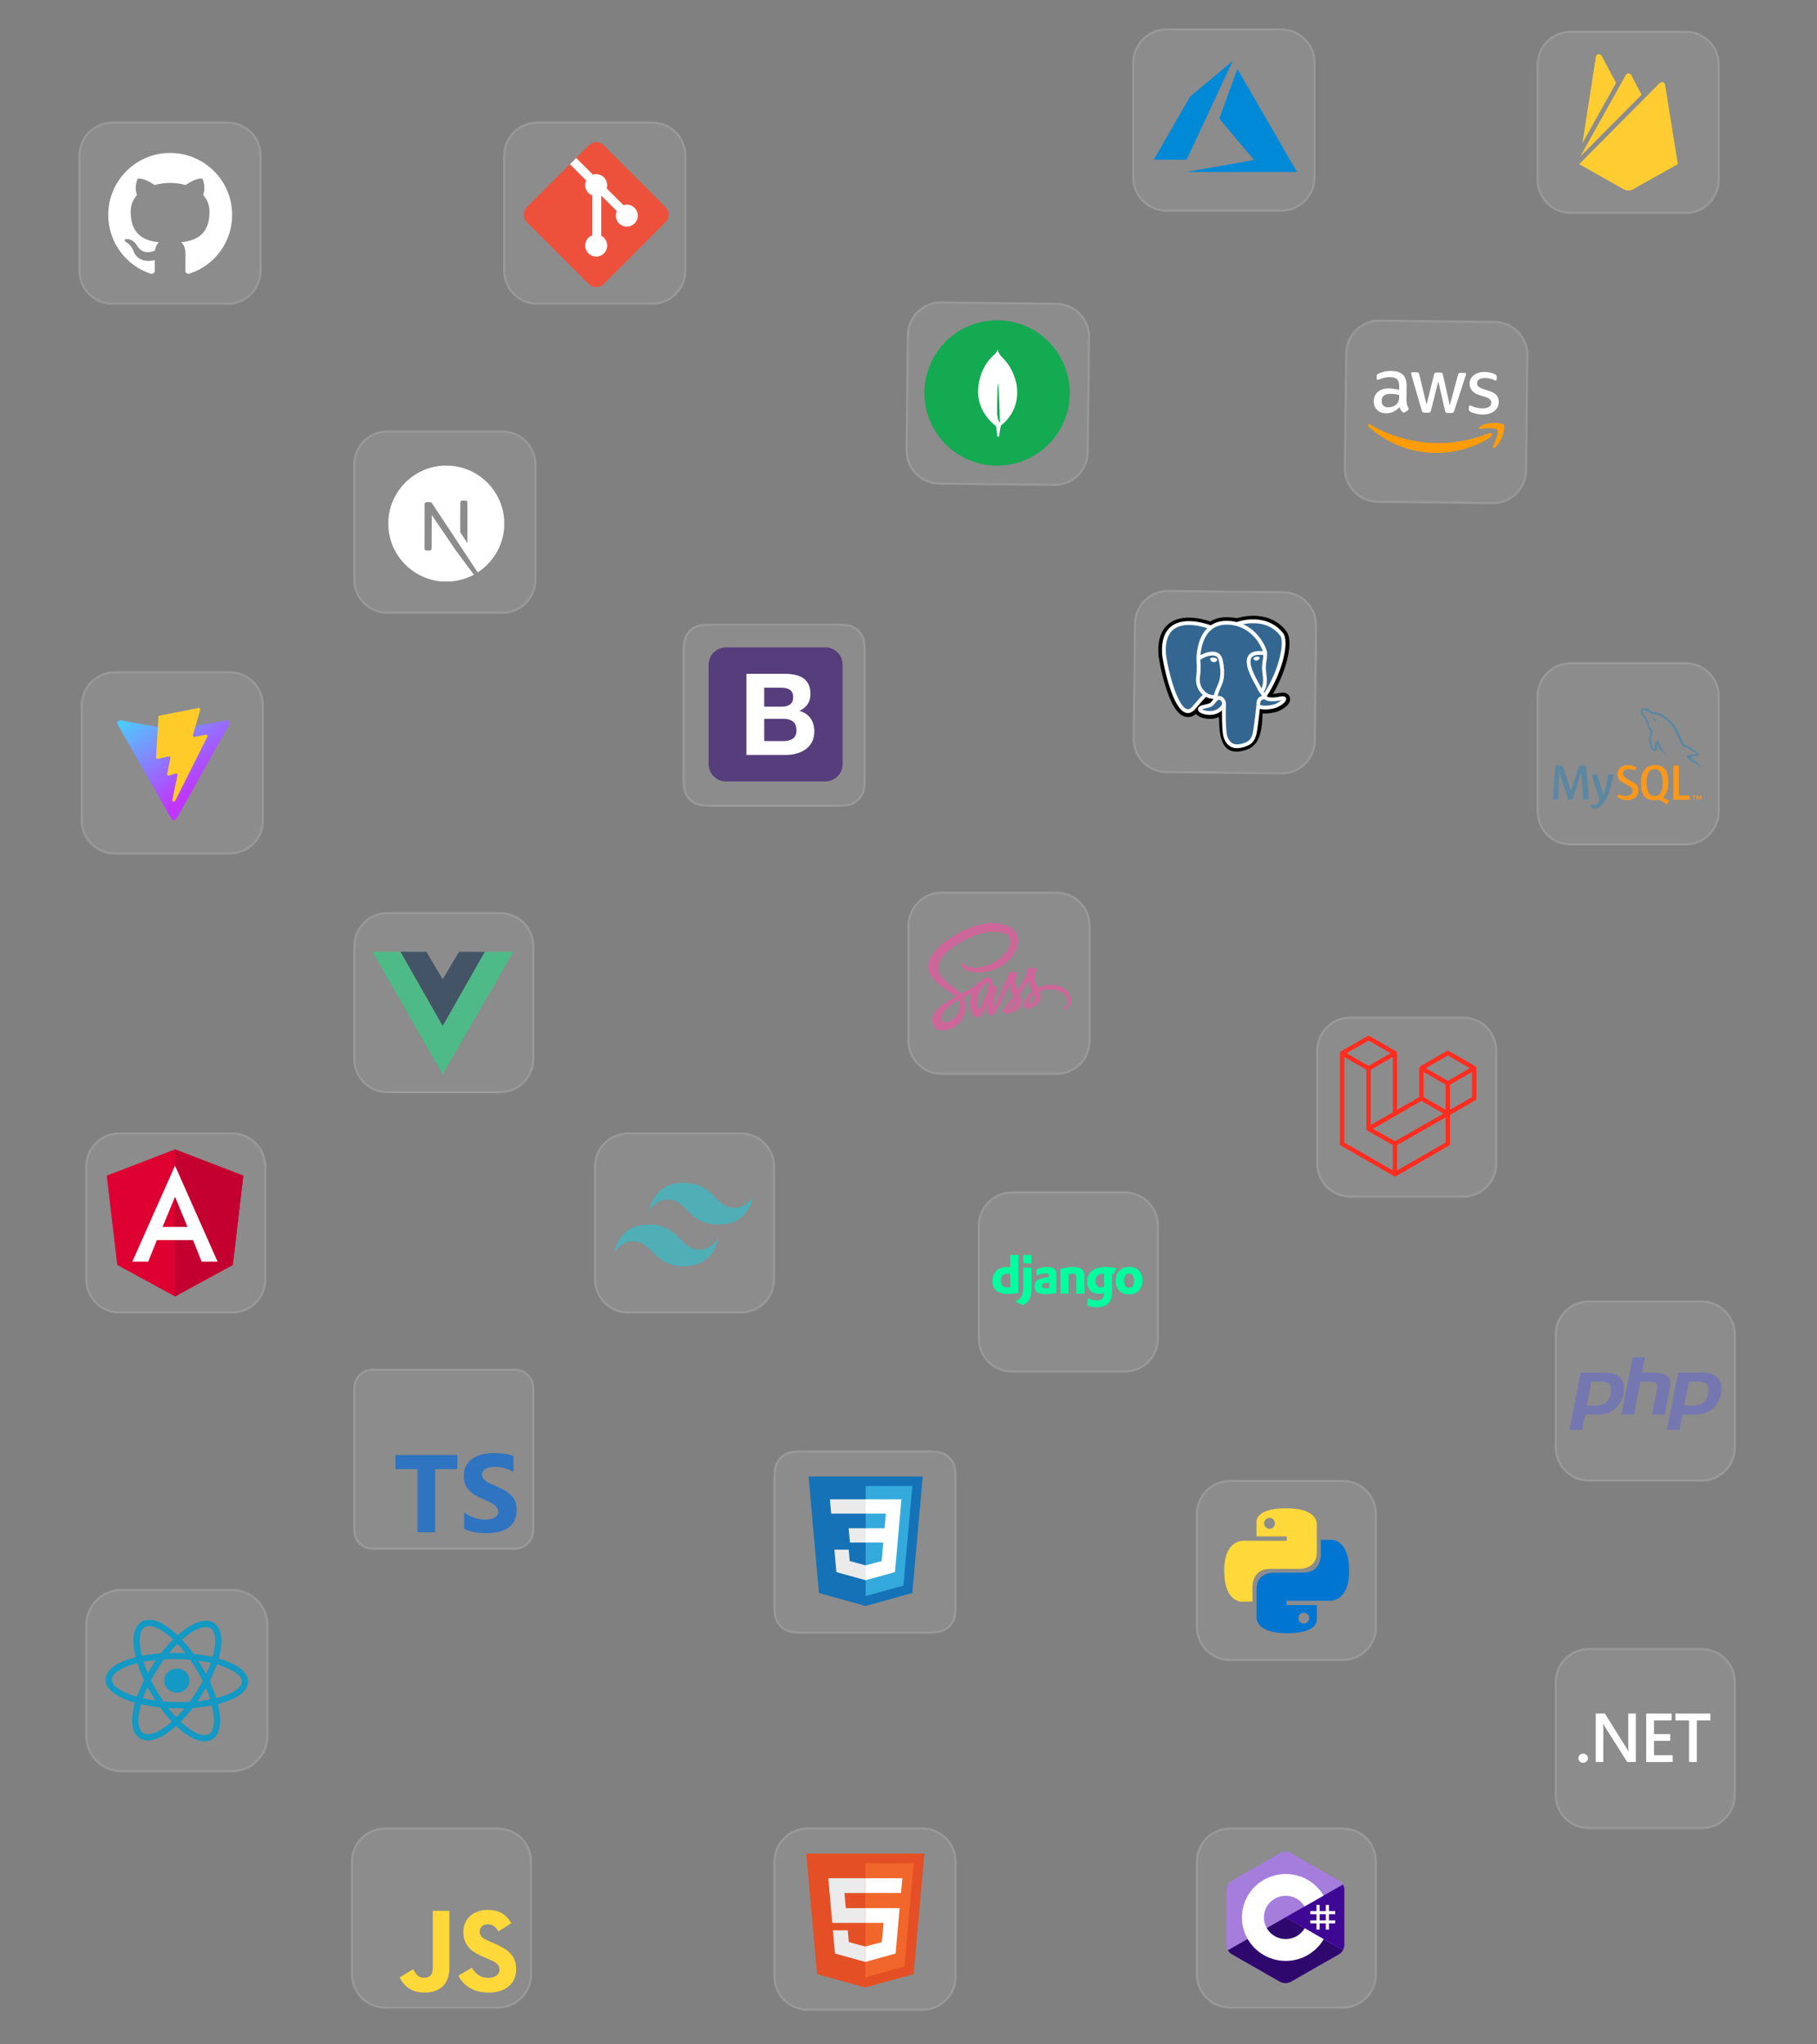 <svg width="800" height="900" viewBox="0 0 800 900" fill="none" xmlns="http://www.w3.org/2000/svg">
<rect x="0" y="0" width="800" height="900" fill="#808080" stroke="none"/>
<g id="Frame 1">
<g id="CSS">
<path id="BG" d="M341.469 653.965C341.469 648.837 341.469 646.274 342.483 644.322C343.337 642.678 344.678 641.337 346.322 640.483C348.273 639.469 350.837 639.469 355.964 639.469H405.753C410.881 639.469 413.444 639.469 415.396 640.483C417.04 641.337 418.381 642.678 419.235 644.322C420.249 646.274 420.249 648.837 420.249 653.965V703.754C420.249 708.881 420.249 711.445 419.235 713.396C418.381 715.04 417.04 716.381 415.396 717.235C413.444 718.249 410.881 718.249 405.753 718.249H355.964C350.837 718.249 348.273 718.249 346.322 717.235C344.678 716.381 343.337 715.04 342.483 713.396C341.469 711.445 341.469 708.881 341.469 703.754V653.965Z" fill="white" fill-opacity="0.1"/>
<path id="Border" d="M405.753 639H355.964H355.942C353.397 639 351.459 639 349.913 639.129C348.358 639.258 347.16 639.519 346.106 640.067C344.376 640.966 342.965 642.376 342.066 644.106C341.519 645.16 341.257 646.359 341.128 647.914C341 649.459 341 651.398 341 653.942V653.965V703.754V703.776C341 706.321 341 708.259 341.128 709.805C341.257 711.36 341.519 712.558 342.066 713.612C342.965 715.342 344.376 716.753 346.106 717.651C347.16 718.199 348.358 718.46 349.913 718.59C351.458 718.718 353.397 718.718 355.942 718.718H355.964H405.753H405.776C408.321 718.718 410.259 718.718 411.804 718.59C413.36 718.46 414.558 718.199 415.612 717.651C417.342 716.753 418.753 715.342 419.651 713.612C420.199 712.558 420.46 711.36 420.59 709.805C420.718 708.259 420.718 706.321 420.718 703.776V703.754V653.965V653.942C420.718 651.398 420.718 649.459 420.59 647.914C420.46 646.359 420.199 645.16 419.651 644.106C418.753 642.376 417.342 640.966 415.612 640.067C414.558 639.519 413.36 639.258 411.804 639.129C410.259 639 408.321 639 405.776 639H405.753Z" stroke="white" stroke-opacity="0.2" stroke-width="0.938"/>
<g id="CSSGroup">
<path id="Vector" d="M360.572 701.302L356 650H406.258L401.679 701.294L381.098 707L360.572 701.302Z" fill="#1572B6"/>
<path id="Vector_2" d="M381.129 702.64L397.761 698.029L401.673 654.196H381.129V702.64Z" fill="#33A9DC"/>
<path id="Vector_3" d="M381.129 672.782H389.455L390.029 666.339H381.129V660.046H381.151H396.906L396.755 661.734L395.21 679.074H381.129V672.782Z" fill="white"/>
<path id="Vector_4" d="M381.168 689.122L381.139 689.13L374.132 687.237L373.684 682.219H370.278H367.367L368.249 692.099L381.137 695.677L381.168 695.669V689.122Z" fill="#EBEBEB"/>
<path id="Vector_5" d="M388.92 678.807L388.162 687.233L381.145 689.126V695.673L394.043 692.099L394.139 691.036L395.232 678.807H388.92Z" fill="white"/>
<path id="Vector_6" d="M381.151 660.046V663.955V666.322V666.339H365.973H365.953L365.826 664.924L365.539 661.734L365.389 660.046H381.151Z" fill="#EBEBEB"/>
<path id="Vector_7" d="M381.129 672.782V676.69V679.058V679.074H374.23H374.209L374.083 677.659L373.798 674.469L373.648 672.782H381.129Z" fill="#EBEBEB"/>
</g>
</g>
<g id="Bootstrap">
<path id="BG_2" d="M301.469 289.965C301.469 284.837 301.469 282.274 302.483 280.322C303.337 278.678 304.678 277.337 306.322 276.483C308.273 275.469 310.837 275.469 315.964 275.469H365.753C370.881 275.469 373.444 275.469 375.396 276.483C377.04 277.337 378.381 278.678 379.235 280.322C380.249 282.274 380.249 284.837 380.249 289.965V339.754C380.249 344.881 380.249 347.445 379.235 349.396C378.381 351.04 377.04 352.381 375.396 353.235C373.444 354.249 370.881 354.249 365.753 354.249H315.964C310.837 354.249 308.273 354.249 306.322 353.235C304.678 352.381 303.337 351.04 302.483 349.396C301.469 347.445 301.469 344.881 301.469 339.754V289.965Z" fill="white" fill-opacity="0.1"/>
<path id="Border_2" d="M365.753 275H315.964H315.942C313.397 275 311.459 275 309.913 275.129C308.358 275.258 307.16 275.519 306.106 276.067C304.376 276.966 302.965 278.376 302.066 280.106C301.519 281.16 301.257 282.359 301.128 283.914C301 285.459 301 287.398 301 289.942V289.965V339.754V339.776C301 342.321 301 344.259 301.128 345.805C301.257 347.36 301.519 348.558 302.066 349.612C302.965 351.342 304.376 352.753 306.106 353.651C307.16 354.199 308.358 354.46 309.913 354.59C311.458 354.718 313.397 354.718 315.942 354.718H315.964H365.753H365.776C368.321 354.718 370.259 354.718 371.804 354.59C373.36 354.46 374.558 354.199 375.612 353.651C377.342 352.753 378.753 351.342 379.651 349.612C380.199 348.558 380.46 347.36 380.59 345.805C380.718 344.259 380.718 342.321 380.718 339.776V339.754V289.965V289.942C380.718 287.398 380.718 285.459 380.59 283.914C380.46 282.359 380.199 281.16 379.651 280.106C378.753 278.376 377.342 276.966 375.612 276.067C374.558 275.519 373.36 275.258 371.804 275.129C370.259 275 368.321 275 365.776 275H365.753Z" stroke="white" stroke-opacity="0.2" stroke-width="0.938"/>
<g id="Group">
<path id="Vector_8" d="M312 336.393C312 340.594 315.406 344 319.607 344H363.393C367.594 344 371 340.594 371 336.393V292.607C371 288.406 367.594 285 363.393 285H319.607C315.406 285 312 288.406 312 292.607V336.393Z" fill="#563D7C"/>
<path id="Vector_9" d="M336.466 311.098V302.743H343.821C344.521 302.743 345.197 302.801 345.847 302.918C346.497 303.034 347.073 303.243 347.573 303.543C348.073 303.843 348.474 304.26 348.774 304.794C349.074 305.328 349.224 306.011 349.224 306.845C349.224 308.346 348.774 309.43 347.873 310.097C346.973 310.764 345.822 311.098 344.421 311.098H336.466ZM328.611 296.639V332.361H345.922C347.523 332.361 349.082 332.161 350.6 331.761C352.118 331.361 353.468 330.744 354.653 329.91C355.837 329.076 356.779 328 357.479 326.683C358.18 325.365 358.53 323.806 358.53 322.005C358.53 319.77 357.988 317.86 356.904 316.276C355.82 314.692 354.177 313.583 351.976 312.949C353.577 312.182 354.786 311.198 355.603 309.997C356.42 308.796 356.829 307.295 356.829 305.494C356.829 303.827 356.554 302.426 356.003 301.292C355.453 300.158 354.678 299.249 353.677 298.565C352.676 297.881 351.476 297.389 350.075 297.089C348.674 296.789 347.123 296.639 345.422 296.639H328.611ZM336.466 326.257V316.451H345.021C346.723 316.451 348.09 316.843 349.124 317.627C350.158 318.411 350.675 319.72 350.675 321.554C350.675 322.488 350.517 323.256 350.2 323.856C349.883 324.456 349.458 324.932 348.924 325.282C348.39 325.632 347.773 325.882 347.073 326.032C346.372 326.182 345.638 326.257 344.871 326.257H336.466Z" fill="white"/>
</g>
</g>
<g id="JavaScript">
<path id="BG_3" d="M219.243 805.469H169.537C161.767 805.469 155.469 811.767 155.469 819.537V869.243C155.469 877.013 161.767 883.311 169.537 883.311H219.243C227.013 883.311 233.311 877.013 233.311 869.243V819.537C233.311 811.767 227.013 805.469 219.243 805.469Z" fill="white" fill-opacity="0.1"/>
<path id="Border_3" d="M219.243 805H169.537C161.509 805 155 811.508 155 819.537V869.243C155 877.272 161.509 883.78 169.537 883.78H219.243C227.272 883.78 233.78 877.272 233.78 869.243V819.537C233.78 811.508 227.272 805 219.243 805Z" stroke="white" stroke-opacity="0.2" stroke-width="0.938"/>
<path id="JSName" d="M207.758 866.283C209.326 868.843 211.366 870.725 214.974 870.725C218.005 870.725 219.941 869.21 219.941 867.117C219.941 864.609 217.952 863.72 214.616 862.261L212.787 861.477C207.509 859.228 204.002 856.411 204.002 850.455C204.002 844.969 208.182 840.793 214.715 840.793C219.365 840.793 222.709 842.412 225.118 846.65L219.422 850.307C218.168 848.058 216.815 847.172 214.715 847.172C212.572 847.172 211.214 848.531 211.214 850.307C211.214 852.501 212.573 853.39 215.712 854.749L217.54 855.532C223.755 858.197 227.264 860.914 227.264 867.023C227.264 873.609 222.091 877.217 215.143 877.217C208.35 877.217 203.961 873.979 201.814 869.736L207.758 866.283ZM181.919 866.917C183.068 868.956 184.113 870.679 186.626 870.679C189.029 870.679 190.545 869.739 190.545 866.083V841.211H197.86V866.182C197.86 873.756 193.419 877.203 186.937 877.203C181.081 877.203 177.689 874.172 175.964 870.522L181.919 866.917Z" fill="#FFD83A"/>
</g>
<g id="React">
<path id="BG_4" d="M102.243 700.469H53.475C45.187 700.469 38.469 707.187 38.469 715.475V764.243C38.469 772.53 45.187 779.249 53.475 779.249H102.243C110.53 779.249 117.249 772.53 117.249 764.243V715.475C117.249 707.187 110.53 700.469 102.243 700.469Z" fill="white" fill-opacity="0.1"/>
<path id="Border_4" d="M102.243 700H53.475C44.928 700 38 706.928 38 715.475V764.243C38 772.789 44.928 779.717 53.475 779.717H102.243C110.789 779.717 117.717 772.789 117.717 764.243V715.475C117.717 706.928 110.789 700 102.243 700Z" stroke="white" stroke-opacity="0.2" stroke-width="0.938"/>
<g id="ReactGruop">
<path id="Vector_10" d="M68.025 734.277C59.518 747.721 57.024 761.118 62.455 764.201C67.886 767.284 79.186 758.884 87.693 745.44C96.2 731.996 98.694 718.598 93.263 715.516C87.832 712.433 76.532 720.833 68.025 734.277Z" stroke="#1399C4" stroke-width="2.739"/>
<path id="Vector_11" d="M67.847 745.117C75.912 758.831 86.932 767.594 92.461 764.69C97.989 761.786 95.933 748.314 87.868 734.6C79.803 720.886 68.783 712.123 63.254 715.027C57.726 717.931 59.782 731.403 67.847 745.117Z" stroke="#1399C4" stroke-width="2.739"/>
<path id="Vector_12" d="M77.682 750.702C94.254 750.972 107.768 746.338 107.865 740.351C107.963 734.364 94.607 729.292 78.035 729.022C61.462 728.752 47.949 733.387 47.851 739.373C47.754 745.36 61.109 750.432 77.682 750.702Z" stroke="#1399C4" stroke-width="2.739"/>
<path id="Vector_13" d="M77.796 745.15C80.885 745.201 83.427 742.873 83.475 739.95C83.522 737.028 81.057 734.619 77.969 734.568C74.88 734.518 72.338 736.846 72.29 739.768C72.243 742.69 74.708 745.1 77.796 745.15Z" fill="#1399C4"/>
</g>
</g>
<g id="AWS">
<path id="BG_5" d="M658.085 142.215L607.444 141.635C599.675 141.546 593.305 147.772 593.216 155.541L592.636 206.182C592.547 213.951 598.773 220.321 606.542 220.41L657.182 220.99C664.951 221.079 671.321 214.853 671.41 207.084L671.99 156.443C672.079 148.674 665.854 142.304 658.085 142.215Z" fill="white" fill-opacity="0.1"/>
<path id="Border_5" d="M658.09 141.747L607.449 141.166C599.421 141.075 592.838 147.508 592.747 155.536L592.166 206.177C592.075 214.204 598.508 220.787 606.536 220.879L657.177 221.459C665.204 221.551 671.787 215.117 671.879 207.09L672.459 156.449C672.551 148.421 666.117 141.838 658.09 141.747Z" stroke="white" stroke-opacity="0.2" stroke-width="0.938"/>
<path id="Vector_14" d="M656.445 192.237C649.822 197.012 640.251 199.478 632.047 199.384C620.549 199.252 610.237 194.882 602.493 187.726C601.881 187.16 602.449 186.407 603.182 186.855C611.59 191.863 621.995 194.956 632.795 195.08C640.081 195.164 648.103 193.738 655.504 190.709C656.608 190.222 657.532 191.45 656.445 192.237ZM659.215 189.154C658.389 188.066 653.672 188.571 651.533 188.806C650.893 188.879 650.8 188.319 651.384 187.906C655.167 185.314 661.326 186.144 662.034 187.03C662.743 187.937 661.754 194.094 658.207 197.008C657.663 197.461 657.146 197.216 657.393 196.62C658.214 194.653 660.041 190.221 659.215 189.154Z" fill="#FF9C08"/>
<path id="Vector_15" d="M619.273 176.379C619.264 177.117 619.337 177.717 619.472 178.158C619.627 178.599 619.821 179.08 620.094 179.602C620.192 179.763 620.23 179.923 620.229 180.063C620.227 180.263 620.104 180.461 619.843 180.658L618.575 181.482C618.394 181.599 618.214 181.657 618.054 181.655C617.855 181.653 617.656 181.551 617.459 181.369C617.183 181.066 616.947 180.744 616.751 180.423C616.555 180.081 616.36 179.699 616.146 179.238C614.568 181.056 612.601 181.952 610.245 181.925C608.569 181.906 607.237 181.412 606.269 180.442C605.302 179.473 604.818 178.19 604.836 176.593C604.856 174.896 605.47 173.526 606.7 172.501C607.929 171.477 609.552 170.977 611.608 171C612.287 171.008 612.985 171.076 613.722 171.184C614.46 171.293 615.217 171.461 616.013 171.65L616.03 170.193C616.047 168.676 615.74 167.614 615.128 166.988C614.496 166.362 613.422 166.05 611.885 166.033C611.186 166.025 610.467 166.096 609.726 166.267C608.985 166.439 608.264 166.65 607.562 166.921C607.241 167.057 607.001 167.135 606.861 167.173C606.721 167.211 606.62 167.23 606.541 167.229C606.261 167.226 606.124 167.025 606.129 166.605L606.14 165.627C606.143 165.308 606.186 165.069 606.287 164.93C606.389 164.792 606.57 164.654 606.851 164.518C607.554 164.166 608.396 163.876 609.377 163.648C610.358 163.4 611.397 163.292 612.495 163.304C614.87 163.332 616.601 163.891 617.706 164.981C618.792 166.072 619.332 167.715 619.307 169.911L619.233 176.378L619.273 176.379ZM611.134 179.32C611.792 179.328 612.472 179.216 613.194 178.984C613.915 178.753 614.559 178.321 615.105 177.729C615.429 177.353 615.673 176.936 615.798 176.459C615.923 175.981 616.01 175.403 616.018 174.724L616.027 173.886C615.45 173.74 614.833 173.613 614.195 173.526C613.557 173.438 612.938 173.391 612.32 173.384C610.982 173.369 610.001 173.617 609.336 174.149C608.671 174.68 608.343 175.435 608.332 176.433C608.321 177.371 608.553 178.073 609.046 178.558C609.52 179.062 610.215 179.31 611.134 179.32ZM627.138 181.66C626.779 181.655 626.54 181.593 626.382 181.451C626.224 181.33 626.087 181.049 625.972 180.668L621.457 165.184C621.342 164.783 621.285 164.523 621.287 164.383C621.29 164.064 621.452 163.886 621.772 163.89L623.728 163.912C624.107 163.917 624.366 163.979 624.504 164.121C624.662 164.242 624.779 164.523 624.894 164.904L628.097 178.157L631.362 164.978C631.466 164.58 631.589 164.322 631.75 164.204C631.911 164.086 632.192 164.009 632.551 164.013L634.148 164.032C634.527 164.036 634.786 164.099 634.944 164.24C635.102 164.362 635.239 164.643 635.314 165.023L638.315 178.434L641.922 165.099C642.046 164.701 642.189 164.443 642.33 164.325C642.491 164.207 642.751 164.13 643.111 164.134L644.967 164.156C645.286 164.159 645.464 164.321 645.46 164.66C645.459 164.76 645.438 164.86 645.417 164.979C645.395 165.099 645.354 165.258 645.271 165.477L640.284 180.852C640.159 181.25 640.017 181.508 639.856 181.626C639.695 181.743 639.434 181.82 639.095 181.816L637.378 181.797C636.999 181.792 636.74 181.73 636.582 181.588C636.424 181.447 636.287 181.185 636.212 180.785L633.265 167.875L630.044 180.695C629.94 181.093 629.817 181.351 629.656 181.489C629.494 181.627 629.214 181.683 628.855 181.679L627.138 181.66ZM652.783 182.492C651.745 182.48 650.708 182.349 649.713 182.098C648.717 181.847 647.942 181.578 647.426 181.273C647.109 181.09 646.892 180.888 646.814 180.707C646.736 180.526 646.698 180.326 646.7 180.147L646.712 179.129C646.717 178.71 646.879 178.512 647.178 178.515C647.298 178.517 647.418 178.538 647.537 178.579C647.656 178.62 647.835 178.702 648.034 178.784C648.709 179.092 649.445 179.34 650.221 179.508C651.018 179.677 651.796 179.766 652.594 179.775C653.852 179.789 654.832 179.581 655.516 179.15C656.2 178.718 656.566 178.084 656.576 177.265C656.582 176.706 656.408 176.245 656.053 175.862C655.698 175.478 655.023 175.131 654.049 174.801L651.164 173.869C649.712 173.393 648.642 172.702 647.994 171.797C647.345 170.911 647.017 169.929 647.029 168.891C647.039 168.052 647.227 167.316 647.593 166.681C647.96 166.046 648.445 165.493 649.049 165.061C649.653 164.609 650.336 164.277 651.137 164.047C651.938 163.816 652.778 163.726 653.656 163.736C654.095 163.741 654.554 163.766 654.993 163.831C655.451 163.896 655.869 163.981 656.288 164.066C656.686 164.17 657.064 164.274 657.422 164.398C657.78 164.522 658.058 164.645 658.256 164.767C658.534 164.93 658.732 165.092 658.849 165.273C658.967 165.434 659.025 165.654 659.021 165.934L659.011 166.872C659.006 167.291 658.844 167.509 658.544 167.505C658.384 167.503 658.126 167.421 657.788 167.257C656.657 166.725 655.382 166.451 653.965 166.435C652.827 166.422 651.927 166.591 651.303 166.963C650.68 167.335 650.354 167.911 650.345 168.729C650.338 169.288 650.533 169.769 650.927 170.153C651.322 170.537 652.057 170.925 653.111 171.276L655.935 172.207C657.367 172.683 658.398 173.333 659.007 174.159C659.616 174.984 659.905 175.926 659.893 176.964C659.883 177.822 659.695 178.599 659.348 179.273C658.981 179.948 658.495 180.541 657.87 181.013C657.246 181.505 656.503 181.856 655.642 182.106C654.74 182.375 653.801 182.504 652.783 182.492Z" fill="white"/>
</g>
<g id="MongoDB">
<path id="BG_6" d="M465.085 134.215L414.444 133.635C406.675 133.546 400.305 139.772 400.216 147.541L399.636 198.182C399.547 205.951 405.773 212.321 413.542 212.41L464.182 212.99C471.951 213.079 478.321 206.853 478.41 199.084L478.99 148.443C479.079 140.674 472.854 134.304 465.085 134.215Z" fill="white" fill-opacity="0.1"/>
<path id="Border_6" d="M465.09 133.747L414.449 133.166C406.421 133.075 399.838 139.508 399.747 147.536L399.166 198.177C399.075 206.204 405.508 212.787 413.536 212.879L464.177 213.459C472.204 213.551 478.787 207.117 478.879 199.09L479.459 148.449C479.551 140.421 473.117 133.838 465.09 133.747Z" stroke="white" stroke-opacity="0.2" stroke-width="0.938"/>
<path id="LogoMongoDBCirculo" d="M439 205C456.673 205 471 190.673 471 173C471 155.327 456.673 141 439 141C421.327 141 407 155.327 407 173C407 190.673 421.327 205 439 205Z" fill="#13AA52"/>
<path id="LogoMongoDB" d="M447.554 169.09C445.532 160.169 440.756 157.236 440.241 156.116C439.679 155.325 439.109 153.919 439.109 153.919C439.099 153.895 439.084 153.853 439.067 153.812C439.009 154.603 438.979 154.908 438.231 155.706C437.074 156.611 431.135 161.594 430.652 171.729C430.201 181.181 437.48 186.814 438.464 187.532L438.576 187.611V187.604C438.582 187.652 438.889 189.854 439.104 192.188H439.875C440.056 190.538 440.327 188.9 440.687 187.28L440.75 187.239C441.19 186.924 441.61 186.58 442.007 186.211L442.052 186.171C444.144 184.237 447.906 179.766 447.869 172.637C447.862 171.448 447.756 170.262 447.554 169.09ZM439.022 182.195C439.022 182.195 439.022 168.937 439.459 168.94C439.801 168.94 440.242 186.041 440.242 186.041C439.635 185.967 439.022 183.226 439.022 182.195Z" fill="white"/>
</g>
<g id="PostGreSQL">
<path id="BG_7" d="M565.085 261.215L514.444 260.635C506.675 260.546 500.305 266.772 500.216 274.541L499.636 325.182C499.547 332.951 505.773 339.321 513.542 339.41L564.182 339.99C571.951 340.079 578.321 333.853 578.41 326.084L578.99 275.443C579.079 267.674 572.854 261.304 565.085 261.215Z" fill="white" fill-opacity="0.1"/>
<path id="Border_7" d="M565.09 260.747L514.449 260.166C506.421 260.075 499.838 266.508 499.747 274.536L499.166 325.177C499.075 333.204 505.508 339.787 513.536 339.879L564.177 340.459C572.204 340.551 578.787 334.117 578.879 326.09L579.459 275.449C579.551 267.421 573.117 260.838 565.09 260.747Z" stroke="white" stroke-opacity="0.2" stroke-width="0.938"/>
<g id="LogoPostGreSQL">
<path id="Vector_16" d="M567.865 306.929C567.517 305.872 566.603 305.136 565.421 304.959C564.864 304.876 564.225 304.912 563.47 305.068C562.154 305.339 561.177 305.442 560.465 305.463C563.155 300.92 565.342 295.741 566.602 290.865C568.638 282.981 567.55 279.39 566.278 277.765C562.913 273.465 558.003 271.155 552.08 271.085C548.92 271.046 546.146 271.67 544.699 272.118C543.352 271.881 541.903 271.748 540.383 271.723C537.534 271.678 535.017 272.299 532.866 273.576C531.674 273.173 529.763 272.605 527.556 272.243C522.364 271.391 518.18 272.055 515.12 274.217C511.414 276.835 509.696 281.383 510.014 287.735C510.115 289.752 511.243 295.888 513.019 301.708C514.04 305.053 515.129 307.83 516.255 309.964C517.852 312.991 519.561 314.773 521.479 315.413C522.555 315.771 524.508 316.022 526.563 314.311C526.823 314.626 527.171 314.939 527.632 315.23C528.218 315.6 528.934 315.902 529.649 316.08C532.227 316.725 534.641 316.564 536.701 315.661C536.713 316.027 536.723 316.377 536.731 316.679C536.745 317.169 536.759 317.65 536.777 318.099C536.899 321.139 537.105 323.503 537.718 325.156C537.752 325.247 537.797 325.386 537.845 325.533C538.15 326.469 538.662 328.035 539.962 329.263C541.309 330.534 542.938 330.924 544.429 330.923C545.177 330.923 545.891 330.825 546.517 330.691C548.749 330.213 551.284 329.484 553.118 326.873C554.851 324.405 555.694 320.688 555.847 314.83C555.866 314.664 555.885 314.506 555.902 314.355C555.914 314.254 555.926 314.15 555.938 314.046L556.347 314.082L556.452 314.089C558.725 314.193 561.505 313.71 563.212 312.918C564.561 312.291 568.883 310.01 567.865 306.929Z" fill="black"/>
<path id="Vector_17" d="M563.979 307.528C557.22 308.922 556.755 306.634 556.755 306.634C563.891 296.044 566.875 282.603 564.3 279.313C557.277 270.339 545.119 274.583 544.916 274.693L544.85 274.705C543.515 274.428 542.021 274.263 540.341 274.235C537.283 274.185 534.963 275.037 533.202 276.372C533.202 276.372 511.514 267.437 512.522 287.609C512.737 291.901 518.673 320.08 525.754 311.569C528.342 308.456 530.842 305.825 530.842 305.825C532.084 306.65 533.571 307.071 535.13 306.92L535.251 306.817C535.213 307.203 535.23 307.581 535.299 308.029C533.475 310.067 534.011 310.424 530.365 311.175C526.675 311.935 528.843 313.289 530.258 313.643C531.974 314.072 535.943 314.68 538.625 310.925L538.518 311.354C539.232 311.926 539.734 315.077 539.65 317.934C539.566 320.79 539.51 322.751 540.073 324.283C540.636 325.815 541.197 329.262 545.991 328.235C549.996 327.376 552.072 325.152 552.361 321.441C552.566 318.804 553.029 319.194 553.059 316.835L553.43 315.719C553.859 312.143 553.499 310.99 555.966 311.526L556.566 311.579C558.382 311.661 560.759 311.287 562.154 310.638C565.159 309.244 566.94 306.916 563.978 307.528H563.979Z" fill="#336791"/>
<path id="Vector_18" d="M534.472 289.528C533.863 289.444 533.311 289.522 533.032 289.733C532.875 289.852 532.827 289.99 532.814 290.085C532.778 290.336 532.954 290.614 533.063 290.757C533.368 291.162 533.815 291.441 534.258 291.502C534.322 291.511 534.385 291.515 534.449 291.515C535.186 291.515 535.857 290.941 535.916 290.517C535.99 289.986 535.219 289.632 534.472 289.528Z" fill="white"/>
<path id="Vector_19" d="M554.65 289.545C554.592 289.129 553.851 289.01 553.149 289.108C552.447 289.206 551.766 289.523 551.823 289.94C551.869 290.264 552.454 290.818 553.148 290.818C553.206 290.818 553.265 290.814 553.325 290.805C553.787 290.741 554.127 290.448 554.288 290.278C554.534 290.02 554.676 289.732 554.65 289.545Z" fill="white"/>
<path id="Vector_20" d="M566.228 307.369C565.97 306.59 565.141 306.339 563.762 306.624C559.67 307.468 558.205 306.883 557.724 306.529C560.904 301.683 563.521 295.826 564.932 290.362C565.601 287.773 565.971 285.369 566.001 283.41C566.034 281.259 565.668 279.678 564.912 278.713C561.866 274.821 557.396 272.733 551.985 272.676C548.264 272.634 545.121 273.586 544.512 273.854C543.229 273.534 541.83 273.339 540.307 273.314C537.514 273.268 535.1 273.937 533.101 275.3C532.233 274.977 529.989 274.207 527.246 273.765C522.502 273.001 518.733 273.579 516.043 275.485C512.833 277.759 511.351 281.824 511.638 287.567C511.735 289.499 512.835 295.443 514.573 301.135C516.86 308.627 519.345 312.868 521.961 313.74C522.267 313.842 522.62 313.914 523.009 313.914C523.963 313.914 525.133 313.484 526.35 312.02C528.372 309.588 530.259 307.55 530.955 306.81C531.983 307.362 533.113 307.67 534.268 307.701C534.27 307.731 534.273 307.761 534.276 307.791C534.044 308.066 533.854 308.307 533.692 308.513C532.891 309.529 532.725 309.741 530.148 310.271C529.415 310.422 527.468 310.824 527.44 312.188C527.409 313.679 529.741 314.305 530.007 314.372C530.933 314.603 531.825 314.718 532.675 314.718C534.744 314.718 536.565 314.038 538.02 312.722C537.975 318.037 538.197 323.274 538.835 324.87C539.358 326.176 540.634 329.369 544.668 329.369C545.259 329.369 545.911 329.3 546.628 329.146C550.837 328.244 552.665 326.383 553.372 322.282C553.75 320.09 554.4 314.855 554.705 312.048C555.35 312.249 556.179 312.341 557.076 312.341C558.947 312.341 561.106 311.943 562.46 311.315C563.981 310.609 566.725 308.875 566.228 307.369ZM556.204 288.396C556.19 289.225 556.076 289.978 555.955 290.763C555.825 291.608 555.69 292.482 555.656 293.542C555.623 294.574 555.752 295.647 555.876 296.684C556.128 298.779 556.386 300.936 555.386 303.065C555.231 302.789 555.081 302.488 554.943 302.154C554.819 301.853 554.549 301.369 554.175 300.699C552.721 298.09 549.315 291.983 551.058 289.491C551.578 288.749 552.895 287.986 556.204 288.396ZM552.194 274.354C557.042 274.461 560.878 276.275 563.593 279.745C565.676 282.407 563.382 294.517 556.743 304.965C556.678 304.882 556.611 304.798 556.542 304.711C556.514 304.677 556.486 304.642 556.458 304.606C558.173 301.773 557.838 298.97 557.539 296.484C557.417 295.464 557.301 294.501 557.33 293.596C557.361 292.636 557.488 291.814 557.61 291.018C557.761 290.038 557.914 289.024 557.872 287.828C557.904 287.703 557.916 287.555 557.9 287.379C557.792 286.232 556.483 282.801 553.814 279.694C552.355 277.996 550.227 276.094 547.32 274.812C548.57 274.553 550.28 274.312 552.194 274.354ZM525.062 310.95C523.721 312.562 522.795 312.253 522.491 312.151C520.507 311.489 518.205 307.296 516.175 300.646C514.418 294.892 513.392 289.106 513.311 287.483C513.054 282.352 514.298 278.776 517.008 276.854C521.418 273.726 528.669 275.598 531.582 276.548C531.54 276.589 531.496 276.628 531.455 276.67C526.674 281.498 526.788 289.747 526.799 290.251C526.799 290.446 526.815 290.721 526.838 291.1C526.92 292.488 527.073 295.07 526.664 297.994C526.284 300.712 527.122 303.372 528.962 305.292C529.152 305.491 529.351 305.677 529.557 305.853C528.737 306.73 526.957 308.67 525.062 310.95ZM530.171 304.133C528.688 302.585 528.014 300.433 528.323 298.226C528.755 295.137 528.595 292.447 528.51 291.001C528.498 290.799 528.487 290.622 528.481 290.482C529.179 289.863 532.416 288.128 534.724 288.657C535.777 288.898 536.419 289.616 536.686 290.849C538.067 297.236 536.869 299.898 535.906 302.038C535.707 302.478 535.52 302.895 535.36 303.326L535.236 303.659C534.922 304.501 534.629 305.285 534.448 306.028C532.871 306.023 531.337 305.35 530.171 304.133ZM530.413 312.747C529.953 312.632 529.539 312.432 529.296 312.266C529.499 312.171 529.86 312.041 530.486 311.912C533.517 311.288 533.985 310.847 535.008 309.549C535.242 309.252 535.508 308.914 535.876 308.503L535.876 308.503C536.424 307.889 536.675 307.993 537.129 308.182C537.498 308.334 537.857 308.796 538.002 309.304C538.071 309.544 538.148 310 537.895 310.354C535.76 313.344 532.648 313.306 530.413 312.747ZM546.277 327.509C542.568 328.303 541.255 326.411 540.39 324.248C539.832 322.852 539.557 316.555 539.752 309.601C539.755 309.508 539.741 309.419 539.716 309.335C539.694 309.173 539.66 309.009 539.612 308.844C539.323 307.832 538.617 306.985 537.771 306.635C537.434 306.495 536.817 306.239 536.075 306.429C536.233 305.777 536.508 305.041 536.805 304.244L536.93 303.909C537.07 303.531 537.247 303.139 537.433 302.725C538.441 300.487 539.82 297.421 538.323 290.495C537.762 287.901 535.889 286.635 533.049 286.929C531.347 287.105 529.789 287.792 529.012 288.186C528.845 288.27 528.693 288.352 528.55 288.432C528.767 285.818 529.586 280.933 532.65 277.843C534.579 275.897 537.149 274.937 540.279 274.988C546.447 275.089 550.403 278.255 552.635 280.893C554.559 283.166 555.6 285.455 556.016 286.69C552.89 286.372 550.764 286.99 549.686 288.53C547.341 291.882 550.969 298.388 552.712 301.514C553.032 302.087 553.308 302.583 553.395 302.793C553.962 304.169 554.697 305.087 555.234 305.758C555.398 305.964 555.558 306.163 555.679 306.337C554.733 306.61 553.032 307.24 553.187 310.393C553.062 311.975 552.173 319.381 551.721 321.997C551.125 325.454 549.853 326.742 546.277 327.509ZM561.755 309.796C560.787 310.245 559.166 310.582 557.627 310.654C555.927 310.734 555.062 310.464 554.858 310.298C554.763 308.334 555.494 308.128 556.268 307.911C556.389 307.877 556.508 307.843 556.623 307.803C556.694 307.861 556.772 307.919 556.857 307.975C558.223 308.877 560.661 308.974 564.101 308.264C564.114 308.261 564.126 308.259 564.139 308.257C563.675 308.69 562.881 309.273 561.755 309.796Z" fill="white"/>
</g>
</g>
<g id="FireBase">
<path id="BG_8" d="M742.181 14.469H691.537C683.767 14.469 677.469 20.767 677.469 28.537V79.181C677.469 86.95 683.767 93.249 691.537 93.249H742.181C749.95 93.249 756.249 86.95 756.249 79.181V28.537C756.249 20.767 749.95 14.469 742.181 14.469Z" fill="white" fill-opacity="0.1"/>
<path id="Border_8" d="M742.181 14H691.537C683.508 14 677 20.508 677 28.537V79.181C677 87.209 683.508 93.718 691.537 93.718H742.181C750.209 93.718 756.717 87.209 756.717 79.181V28.537C756.717 20.508 750.209 14 742.181 14Z" stroke="white" stroke-opacity="0.2" stroke-width="0.938"/>
<path id="FireBaseLogo" d="M696.727 63.044L702.641 24.999C702.684 24.717 702.815 24.456 703.015 24.252C703.215 24.049 703.474 23.914 703.755 23.866C704.036 23.818 704.325 23.861 704.581 23.987C704.837 24.113 705.047 24.317 705.18 24.569L711.54 36.501L696.727 63.044ZM738.731 72.276L733.099 37.264C733.057 37.019 732.949 36.789 732.786 36.601C732.624 36.413 732.412 36.273 732.175 36.197C731.938 36.121 731.685 36.111 731.443 36.169C731.201 36.227 730.979 36.351 730.803 36.526L695.288 72.276L714.939 83.35C715.545 83.691 716.228 83.87 716.923 83.87C717.619 83.87 718.302 83.691 718.908 83.35L738.731 72.276ZM722.762 41.723L718.21 33.015C718.095 32.796 717.923 32.612 717.711 32.484C717.5 32.356 717.257 32.289 717.01 32.289C716.762 32.289 716.52 32.356 716.308 32.484C716.097 32.612 715.924 32.796 715.809 33.015L695.826 68.824L722.762 41.723Z" fill="#FFCD32"/>
</g>
<g id="Azure">
<path id="BG_9" d="M564.181 13.469H513.537C505.767 13.469 499.469 19.767 499.469 27.537V78.181C499.469 85.95 505.767 92.249 513.537 92.249H564.181C571.95 92.249 578.249 85.95 578.249 78.181V27.537C578.249 19.767 571.95 13.469 564.181 13.469Z" fill="white" fill-opacity="0.1"/>
<path id="Border_9" d="M564.181 13H513.537C505.508 13 499 19.508 499 27.537V78.181C499 86.209 505.508 92.718 513.537 92.718H564.181C572.209 92.718 578.717 86.209 578.717 78.181V27.537C578.717 19.508 572.209 13 564.181 13Z" stroke="white" stroke-opacity="0.2" stroke-width="0.938"/>
<path id="AzureLogo" d="M537.148 73.078L552.005 70.451L552.142 70.42L544.501 61.328C541.938 58.295 539.39 55.251 536.855 52.195C536.855 52.151 544.75 30.412 544.794 30.336C549.162 37.814 553.501 45.307 557.814 52.817L570.904 75.514L571.006 75.688L522.424 75.683L537.148 73.078ZM507.994 70.309C507.994 70.296 511.593 64.043 515.995 56.415L524 42.539L533.327 34.712C538.457 30.412 542.668 26.875 542.682 26.875C542.649 27.006 542.599 27.133 542.535 27.252L532.4 48.978L522.46 70.314L515.227 70.323C511.246 70.327 507.994 70.323 507.994 70.309Z" fill="#0089D6"/>
</g>
<g id="MySQL">
<path id="BG_10" d="M742.181 292.469H691.537C683.767 292.469 677.469 298.767 677.469 306.537V357.181C677.469 364.95 683.767 371.249 691.537 371.249H742.181C749.95 371.249 756.249 364.95 756.249 357.181V306.537C756.249 298.767 749.95 292.469 742.181 292.469Z" fill="white" fill-opacity="0.1"/>
<path id="Border_10" d="M742.181 292H691.537C683.508 292 677 298.508 677 306.537V357.181C677 365.209 683.508 371.717 691.537 371.717H742.181C750.209 371.717 756.717 365.209 756.717 357.181V306.537C756.717 298.508 750.209 292 742.181 292Z" stroke="white" stroke-opacity="0.2" stroke-width="0.938"/>
<g id="MySQLGroup">
<path id="Vector_21" d="M699.468 352.06H696.95C696.861 347.81 696.616 343.815 696.215 340.071H696.192L692.359 352.06H690.442L686.632 340.071H686.61C686.327 343.665 686.149 347.662 686.075 352.06H683.78C683.928 346.711 684.3 341.697 684.894 337.017H688.014L691.646 348.07H691.669L695.323 337.017H698.309C698.963 342.499 699.349 347.514 699.468 352.06ZM710.387 340.961C709.362 346.524 708.009 350.566 706.331 353.089C705.023 355.031 703.59 356.004 702.03 356.004C701.614 356.004 701.1 355.878 700.492 355.629V354.288C700.79 354.33 701.138 354.355 701.539 354.355C702.268 354.355 702.854 354.154 703.3 353.752C703.835 353.263 704.102 352.713 704.102 352.104C704.102 351.687 703.894 350.833 703.478 349.541L700.715 340.961H703.189L705.172 347.378C705.617 348.835 705.803 349.852 705.729 350.432C706.813 347.536 707.571 344.378 708.002 340.96H710.387V340.961Z" fill="#5D87A1"/>
<path id="Vector_22" d="M743.901 352.06H736.749V337.017H739.155V350.208H743.901V352.06ZM734.877 352.423L732.112 351.059C732.357 350.857 732.591 350.639 732.802 350.387C733.978 349.006 734.564 346.964 734.564 344.259C734.564 339.283 732.611 336.793 728.704 336.793C726.788 336.793 725.293 337.425 724.225 338.688C723.05 340.07 722.464 342.104 722.464 344.794C722.464 347.439 722.983 349.379 724.023 350.609C724.974 351.724 726.408 352.282 728.325 352.282C729.041 352.282 729.697 352.194 730.295 352.017L733.895 354.113L734.877 352.423ZM725.919 349.05C725.309 348.07 725.005 346.496 725.005 344.327C725.005 340.539 726.156 338.643 728.459 338.643C729.663 338.643 730.546 339.097 731.11 340.002C731.718 340.983 732.024 342.542 732.024 344.682C732.024 348.5 730.873 350.41 728.571 350.41C727.366 350.41 726.483 349.958 725.919 349.05ZM721.415 347.89C721.415 349.166 720.947 350.212 720.012 351.032C719.076 351.849 717.821 352.258 716.248 352.258C714.777 352.258 713.35 351.788 711.969 350.853L712.616 349.561C713.804 350.156 714.88 350.452 715.846 350.452C716.752 350.452 717.46 350.251 717.974 349.852C718.487 349.452 718.793 348.892 718.793 348.182C718.793 347.288 718.17 346.525 717.027 345.885C715.973 345.306 713.864 344.095 713.864 344.095C712.721 343.262 712.149 342.368 712.149 340.895C712.149 339.676 712.576 338.691 713.429 337.943C714.284 337.191 715.387 336.816 716.739 336.816C718.136 336.816 719.405 337.191 720.548 337.931L719.968 339.223C718.99 338.808 718.025 338.6 717.073 338.6C716.302 338.6 715.706 338.785 715.292 339.158C714.875 339.528 714.618 340.003 714.618 340.585C714.618 341.474 715.254 342.248 716.428 342.9C717.497 343.48 719.658 344.711 719.658 344.711C720.83 345.543 721.415 346.429 721.415 347.89Z" fill="#F8981D"/>
<path id="Vector_23" d="M746.921 331.978C745.467 331.941 744.34 332.088 743.395 332.488C743.122 332.597 742.688 332.597 742.65 332.942C742.798 333.088 742.815 333.323 742.943 333.525C743.161 333.888 743.541 334.377 743.887 334.632C744.268 334.924 744.651 335.213 745.052 335.467C745.759 335.905 746.56 336.159 747.249 336.595C747.65 336.849 748.049 337.176 748.451 337.449C748.649 337.595 748.775 337.831 749.032 337.922V337.866C748.903 337.703 748.867 337.466 748.741 337.284L748.195 336.758C747.667 336.05 747.012 335.431 746.305 334.923C745.723 334.522 744.45 333.978 744.214 333.307L744.177 333.27C744.577 333.233 745.052 333.088 745.432 332.976C746.05 332.813 746.614 332.85 747.248 332.687C747.54 332.614 747.83 332.523 748.123 332.433V332.269C747.794 331.941 747.559 331.506 747.213 331.197C746.288 330.398 745.268 329.616 744.214 328.961C743.65 328.597 742.924 328.363 742.323 328.053C742.107 327.943 741.742 327.889 741.614 327.707C741.288 327.307 741.105 326.781 740.869 326.307C740.343 325.309 739.833 324.2 739.379 323.144C739.051 322.436 738.852 321.728 738.452 321.073C736.579 317.983 734.545 316.112 731.418 314.276C730.746 313.893 729.947 313.73 729.093 313.53L727.729 313.458C727.439 313.33 727.147 312.984 726.893 312.821C725.856 312.167 723.185 310.75 722.422 312.621C721.931 313.804 723.149 314.967 723.568 315.566C723.877 315.983 724.277 316.457 724.493 316.93C724.621 317.239 724.657 317.567 724.785 317.893C725.076 318.693 725.348 319.583 725.73 320.329C725.93 320.709 726.147 321.109 726.402 321.454C726.548 321.655 726.802 321.744 726.858 322.073C726.604 322.435 726.584 322.981 726.439 323.435C725.785 325.489 726.04 328.033 726.967 329.542C727.257 329.997 727.949 330.997 728.874 330.614C729.694 330.287 729.512 329.251 729.748 328.343C729.802 328.123 729.766 327.979 729.875 327.835V327.871C730.129 328.379 730.384 328.869 730.619 329.379C731.183 330.269 732.165 331.196 732.983 331.813C733.418 332.141 733.763 332.704 734.309 332.905V332.85H734.273C734.162 332.687 734.001 332.614 733.856 332.488C733.528 332.16 733.165 331.76 732.91 331.397C732.149 330.379 731.474 329.252 730.876 328.089C730.583 327.524 730.33 326.907 730.094 326.344C729.985 326.126 729.985 325.799 729.802 325.689C729.529 326.089 729.13 326.434 728.931 326.924C728.585 327.707 728.549 328.67 728.42 329.671L728.349 329.706C727.77 329.56 727.568 328.961 727.349 328.453C726.804 327.162 726.713 325.089 727.185 323.599C727.312 323.218 727.859 322.019 727.64 321.656C727.531 321.308 727.167 321.11 726.968 320.836C726.733 320.492 726.476 320.056 726.313 319.673C725.877 318.656 725.657 317.529 725.188 316.512C724.968 316.038 724.587 315.547 724.279 315.111C723.933 314.621 723.552 314.275 723.278 313.694C723.187 313.494 723.06 313.167 723.206 312.949C723.241 312.803 723.315 312.749 723.46 312.712C723.696 312.513 724.369 312.766 724.604 312.876C725.278 313.148 725.842 313.403 726.404 313.784C726.659 313.967 726.932 314.312 727.258 314.403H727.64C728.221 314.53 728.875 314.438 729.422 314.603C730.384 314.912 731.257 315.366 732.039 315.856C734.42 317.366 736.383 319.511 737.708 322.073C737.926 322.49 738.018 322.873 738.217 323.308C738.599 324.199 739.073 325.108 739.453 325.981C739.835 326.834 740.199 327.706 740.744 328.416C741.016 328.797 742.109 328.997 742.599 329.197C742.961 329.36 743.526 329.505 743.852 329.705C744.471 330.086 745.087 330.523 745.668 330.942C745.958 331.16 746.867 331.614 746.921 331.978ZM728.382 316.184C728.131 316.181 727.881 316.212 727.638 316.275V316.312H727.673C727.819 316.602 728.074 316.804 728.255 317.057C728.402 317.349 728.529 317.638 728.672 317.928L728.707 317.892C728.964 317.711 729.091 317.42 729.091 316.984C728.981 316.855 728.964 316.73 728.872 316.602C728.765 316.42 728.529 316.33 728.382 316.184Z" fill="#5D87A1"/>
<path id="Vector_24" d="M748.653 352.057H749.029V350.214H748.464L748.003 351.472L747.503 350.214H746.959V352.057H747.315V350.655H747.335L747.859 352.057H748.13L748.653 350.655V352.057ZM745.619 352.057H746.017V350.527H746.539V350.214H745.076V350.527H745.618L745.619 352.057Z" fill="#F8981D"/>
</g>
</g>
<g id="TypeScript">
<path id="BG_11" d="M226.709 603.469H164.071C159.873 603.469 156.469 606.873 156.469 611.071V673.709C156.469 677.908 159.873 681.311 164.071 681.311H226.709C230.908 681.311 234.311 677.908 234.311 673.709V611.071C234.311 606.873 230.908 603.469 226.709 603.469Z" fill="white" fill-opacity="0.1"/>
<path id="Border_11" d="M226.709 603H164.071C159.614 603 156 606.614 156 611.071V673.709C156 678.167 159.614 681.78 164.071 681.78H226.709C231.167 681.78 234.78 678.167 234.78 673.709V611.071C234.78 606.614 231.167 603 226.709 603Z" stroke="white" stroke-opacity="0.2" stroke-width="0.938"/>
<path id="TSName" fill-rule="evenodd" clip-rule="evenodd" d="M204.371 665.457V673.059C205.602 673.698 207.107 674.169 208.78 674.488C210.452 674.807 212.276 674.959 214.101 674.959C215.925 674.959 217.598 674.792 219.27 674.443C220.942 674.093 222.311 673.515 223.527 672.77C224.758 671.964 225.808 670.946 226.416 669.577C227.024 668.209 227.495 666.689 227.495 664.712C227.495 663.329 227.282 662.128 226.872 661.063C226.461 659.999 225.868 659.087 225.047 658.327C224.272 657.521 223.375 656.806 222.311 656.198C221.246 655.59 220.03 654.952 218.662 654.374C217.658 653.963 216.837 653.568 215.925 653.173C215.135 652.778 214.451 652.382 213.949 651.987C213.386 651.576 212.961 651.151 212.657 650.71C212.352 650.254 212.2 649.752 212.2 649.19C212.2 648.673 212.336 648.201 212.611 647.776C212.886 647.35 213.265 647 213.751 646.696C214.238 646.392 214.846 646.164 215.576 645.997C216.29 645.83 217.081 645.754 218.008 645.754C218.647 645.754 219.316 645.801 219.985 645.896C220.684 645.992 221.399 646.14 222.113 646.337C222.828 646.535 223.527 646.778 224.242 647.082C224.911 647.386 225.534 647.736 226.066 648.131V640.986C224.911 640.545 223.633 640.21 222.265 639.998C220.897 639.785 219.376 639.678 217.552 639.678C215.728 639.678 214.055 639.876 212.383 640.256C210.71 640.636 209.342 641.244 208.126 642.08C206.894 642.901 205.997 643.905 205.237 645.273C204.523 646.55 204.173 648.01 204.173 649.834C204.173 652.115 204.827 654.091 206.149 655.611C207.457 657.284 209.494 658.5 212.079 659.716C213.128 660.142 214.055 660.568 214.967 660.978C215.88 661.389 216.64 661.815 217.248 662.255C217.902 662.696 218.419 663.183 218.768 663.7C219.148 664.217 219.346 664.825 219.346 665.524C219.346 666.011 219.227 666.467 218.996 666.892C218.765 667.318 218.403 667.683 217.917 667.987C217.43 668.291 216.837 668.534 216.093 668.717C215.378 668.884 214.572 668.975 213.508 668.975C211.836 668.975 210.163 668.686 208.643 668.109C206.97 667.531 205.45 666.664 204.082 665.524L204.371 665.457ZM191.6 646.757H201.33V640.524H174.116V646.757H183.846V674.579H191.6V646.757Z" fill="#2F74C0"/>
</g>
<g id="GitHub">
<path id="BG_12" d="M100.181 54.469H49.537C41.767 54.469 35.469 60.767 35.469 68.537V119.181C35.469 126.95 41.767 133.249 49.537 133.249H100.181C107.95 133.249 114.249 126.95 114.249 119.181V68.537C114.249 60.767 107.95 54.469 100.181 54.469Z" fill="white" fill-opacity="0.1"/>
<path id="Border_12" d="M100.181 54H49.537C41.508 54 35 60.508 35 68.537V119.181C35 127.209 41.508 133.717 49.537 133.717H100.181C108.209 133.717 114.717 127.209 114.717 119.181V68.537C114.717 60.508 108.209 54 100.181 54Z" stroke="white" stroke-opacity="0.2" stroke-width="0.938"/>
<path id="GitHubLogo" d="M74.935 67.335C59.867 67.335 47.66 79.552 47.66 94.61C47.66 106.667 55.475 116.886 66.304 120.492C67.673 120.749 68.168 119.905 68.168 119.176C68.168 118.528 68.152 116.815 68.142 114.541C60.551 116.184 58.952 110.874 58.952 110.874C57.709 107.73 55.916 106.887 55.916 106.887C53.448 105.201 56.112 105.237 56.112 105.237C58.846 105.422 60.285 108.041 60.285 108.041C62.718 112.214 66.667 111.007 68.231 110.305C68.469 108.547 69.18 107.338 69.954 106.665C63.899 105.981 57.532 103.638 57.532 93.186C57.532 90.201 58.589 87.771 60.336 85.861C60.035 85.178 59.111 82.399 60.577 78.642C60.577 78.642 62.859 77.914 68.077 81.439C70.261 80.834 72.579 80.533 74.896 80.517C77.214 80.533 79.531 80.836 81.714 81.439C86.902 77.914 89.183 78.642 89.183 78.642C90.647 82.399 89.723 85.176 89.457 85.861C91.187 87.771 92.244 90.203 92.244 93.186C92.244 103.661 85.869 105.971 79.807 106.638C80.755 107.454 81.643 109.133 81.643 111.682C81.643 115.33 81.609 118.269 81.609 119.157C81.609 119.866 82.086 120.718 83.491 120.444C94.401 116.876 102.206 106.648 102.206 94.608C102.206 79.551 89.999 67.333 74.932 67.333L74.935 67.335Z" fill="white"/>
</g>
<g id="Git">
<path id="BG_13" d="M287.181 54.469H236.537C228.767 54.469 222.469 60.767 222.469 68.537V119.181C222.469 126.95 228.767 133.249 236.537 133.249H287.181C294.95 133.249 301.249 126.95 301.249 119.181V68.537C301.249 60.767 294.95 54.469 287.181 54.469Z" fill="white" fill-opacity="0.1"/>
<path id="Border_13" d="M287.181 54H236.537C228.508 54 222 60.508 222 68.537V119.181C222 127.209 228.508 133.717 236.537 133.717H287.181C295.209 133.717 301.717 127.209 301.717 119.181V68.537C301.717 60.508 295.209 54 287.181 54Z" stroke="white" stroke-opacity="0.2" stroke-width="0.938"/>
<path id="LogoGit2" d="M231.898 97.724C230.117 95.943 230.117 93.057 231.898 91.276L259.276 63.898C261.057 62.117 263.943 62.117 265.724 63.898L293.102 91.276C294.883 93.057 294.883 95.943 293.102 97.724L265.724 125.102C263.943 126.883 261.057 126.883 259.276 125.102L231.898 97.724Z" fill="#EE513B"/>
<path id="LogoGit1" d="M253.715 69.547L250.942 72.319L258.103 79.48C257.813 80.101 257.651 80.794 257.651 81.525C257.651 83.6 258.955 85.371 260.788 86.062V103.579C258.955 104.27 257.651 106.041 257.651 108.116C257.651 110.793 259.822 112.964 262.499 112.964C265.176 112.964 267.347 110.793 267.347 108.116C267.347 106.235 266.275 104.604 264.709 103.8V86.086L271.554 92.931C271.278 93.54 271.125 94.216 271.125 94.927C271.125 97.605 273.296 99.775 275.973 99.775C278.65 99.775 280.82 97.605 280.82 94.927C280.82 92.25 278.65 90.08 275.973 90.08C275.452 90.08 274.952 90.162 274.482 90.314L267.13 82.962C267.271 82.508 267.347 82.025 267.347 81.525C267.347 78.848 265.176 76.677 262.499 76.677C261.999 76.677 261.516 76.753 261.062 76.894L253.715 69.547Z" fill="white"/>
</g>
<g id="Vite">
<path id="BG_14" d="M101.181 296.469H50.537C42.767 296.469 36.469 302.767 36.469 310.537V361.181C36.469 368.95 42.767 375.249 50.537 375.249H101.181C108.95 375.249 115.249 368.95 115.249 361.181V310.537C115.249 302.767 108.95 296.469 101.181 296.469Z" fill="white" fill-opacity="0.1"/>
<path id="Border_14" d="M101.181 296H50.537C42.508 296 36 302.508 36 310.537V361.181C36 369.209 42.508 375.717 50.537 375.717H101.181C109.209 375.717 115.717 369.209 115.717 361.181V310.537C115.717 302.508 109.209 296 101.181 296Z" stroke="white" stroke-opacity="0.2" stroke-width="0.938"/>
<path id="FondoVite" d="M100.891 318.973L77.684 360.471C77.205 361.328 75.974 361.333 75.487 360.48L51.82 318.977C51.29 318.048 52.085 316.922 53.138 317.111L76.37 321.263C76.518 321.29 76.67 321.289 76.818 321.262L99.564 317.116C100.613 316.925 101.411 318.042 100.891 318.973Z" fill="url(#paint0_linear_3_97)"/>
<path id="LogoVite" d="M87.436 311.664L70.262 315.029C70.125 315.056 70.001 315.128 69.909 315.233C69.817 315.338 69.762 315.471 69.754 315.611L68.698 333.453C68.692 333.551 68.709 333.649 68.747 333.739C68.786 333.829 68.845 333.909 68.92 333.972C68.995 334.035 69.083 334.08 69.179 334.103C69.274 334.126 69.373 334.127 69.469 334.105L74.25 333.001C74.698 332.898 75.102 333.292 75.01 333.742L73.589 340.698C73.494 341.167 73.933 341.567 74.39 341.428L77.344 340.531C77.802 340.392 78.242 340.793 78.145 341.262L75.887 352.188C75.746 352.872 76.655 353.245 77.034 352.659L77.287 352.267L91.282 324.339C91.516 323.872 91.112 323.339 90.598 323.438L85.676 324.388C85.214 324.477 84.821 324.046 84.951 323.594L88.163 312.458C88.294 312.004 87.899 311.573 87.436 311.664Z" fill="url(#paint1_linear_3_97)"/>
</g>
<g id="Sass">
<path id="BG_15" d="M465.181 393.469H414.537C406.767 393.469 400.469 399.767 400.469 407.537V458.181C400.469 465.95 406.767 472.249 414.537 472.249H465.181C472.95 472.249 479.249 465.95 479.249 458.181V407.537C479.249 399.767 472.95 393.469 465.181 393.469Z" fill="white" fill-opacity="0.1"/>
<path id="Border_15" d="M465.181 393H414.537C406.508 393 400 399.508 400 407.537V458.181C400 466.209 406.508 472.717 414.537 472.717H465.181C473.209 472.717 479.717 466.209 479.717 458.181V407.537C479.717 399.508 473.209 393 465.181 393Z" stroke="white" stroke-opacity="0.2" stroke-width="0.938"/>
<path id="SassLogo" d="M462.748 433.537C460.769 433.54 458.817 433.992 457.039 434.86C456.483 433.936 456.053 432.942 455.761 431.904C455.594 431.09 455.555 430.254 455.647 429.429C455.839 428.52 456.088 427.624 456.394 426.747C456.382 426.632 456.256 426.09 454.99 426.072C453.723 426.054 452.632 426.312 452.515 426.648C452.295 427.26 452.118 427.887 451.986 428.524C450.937 431.11 449.647 433.592 448.132 435.936C447.282 434.544 446.933 432.904 447.142 431.287C447.334 430.378 447.583 429.482 447.889 428.605C447.877 428.49 447.751 427.948 446.485 427.93C445.218 427.912 444.127 428.171 444.01 428.506C443.893 428.841 443.744 429.631 443.481 430.383C443.218 431.134 440.144 438.001 439.339 439.772C438.925 440.672 438.567 441.405 438.315 441.9C438.303 441.932 438.288 441.963 438.27 441.993C438.045 442.418 437.926 442.65 437.926 442.65V442.661C437.752 442.971 437.568 443.259 437.476 443.259C437.315 442.616 437.322 441.943 437.498 441.304C437.948 438.921 439.051 435.218 439.039 435.09C439.039 435.02 439.246 434.376 438.326 434.043C438.113 433.942 437.873 433.909 437.64 433.949C437.407 433.989 437.192 434.101 437.026 434.268C436.945 434.268 436.888 434.464 436.888 434.464C436.888 434.464 437.89 430.299 434.978 430.299C433.844 430.527 432.767 430.98 431.811 431.63C430.855 432.28 430.038 433.115 429.409 434.086C428.626 434.511 426.959 435.42 425.175 436.399C424.5 436.779 423.793 437.16 423.139 437.524C423.094 437.479 423.046 437.421 423.001 437.376C419.458 433.6 412.944 430.936 413.225 425.885C413.329 424.044 413.961 419.211 425.733 413.341C435.421 408.567 443.132 409.89 444.466 412.824C446.377 417.013 440.335 424.791 430.325 425.919C429.218 426.143 428.074 426.116 426.978 425.839C425.883 425.562 424.863 425.043 423.996 424.319C423.467 423.743 423.386 423.709 423.19 423.824C422.869 423.997 423.076 424.515 423.19 424.814C423.572 425.505 424.089 426.112 424.709 426.6C425.33 427.089 426.042 427.447 426.804 427.656C430.742 428.507 434.848 428.1 438.542 426.492C444.617 424.146 449.342 417.621 447.956 412.155C446.563 406.609 437.359 404.78 428.647 407.88C423.19 409.716 418.148 412.609 413.808 416.392C409.009 420.881 408.25 424.78 408.561 426.416C409.686 432.216 417.676 435.99 420.873 438.791C420.711 438.883 420.562 438.964 420.436 439.032C418.837 439.826 412.739 443.014 411.211 446.385C409.486 450.21 411.488 452.943 412.811 453.312C414.805 453.789 416.897 453.632 418.797 452.863C420.697 452.093 422.309 450.749 423.409 449.019C424.345 447.584 424.92 445.944 425.086 444.239C425.252 442.534 425.003 440.813 424.36 439.225C424.349 439.199 424.334 439.176 424.315 439.155L425.569 438.42C426.385 437.936 427.191 437.488 427.882 437.119C427.413 438.47 427.138 439.88 427.065 441.309C426.906 443.497 427.576 445.666 428.941 447.384C429.149 447.562 429.39 447.698 429.651 447.783C429.912 447.868 430.187 447.901 430.46 447.879C431.81 447.879 432.429 446.754 433.106 445.417C433.934 443.784 434.681 441.885 434.681 441.885C434.681 441.885 433.75 447.017 436.281 447.017C437.201 447.017 438.133 445.82 438.549 445.217V445.228C438.549 445.228 438.571 445.194 438.619 445.113L438.767 444.873V444.85C439.136 444.207 439.964 442.744 441.195 440.316C442.783 437.187 444.313 433.274 444.313 433.274C444.461 434.134 444.665 434.983 444.923 435.816C445.294 436.826 445.732 437.81 446.235 438.762C445.866 439.279 445.636 439.567 445.636 439.567L445.648 439.578C445.348 439.97 445.027 440.395 444.669 440.809C443.604 441.979 442.617 443.217 441.712 444.515C441.578 444.733 441.532 444.994 441.583 445.245C441.635 445.495 441.78 445.717 441.989 445.865C442.463 446.111 443.003 446.2 443.53 446.119C444.326 446.074 445.107 445.895 445.843 445.59C446.554 445.34 447.225 444.988 447.835 444.544C448.463 444.109 448.968 443.519 449.303 442.832C449.638 442.145 449.79 441.383 449.745 440.62C449.674 439.659 449.428 438.719 449.02 437.846C449.135 437.684 449.245 437.524 449.353 437.362C450.632 435.453 451.785 433.462 452.805 431.402C452.952 432.262 453.156 433.111 453.415 433.944C453.72 434.817 454.096 435.664 454.54 436.476C453.068 437.608 451.909 439.096 451.171 440.8C450.447 442.895 451.009 443.838 452.071 444.056C452.652 444.096 453.233 443.977 453.752 443.712C454.514 443.461 455.233 443.092 455.881 442.618C456.564 442.215 457.136 441.648 457.545 440.969C457.955 440.29 458.189 439.52 458.227 438.728C458.176 437.937 457.998 437.16 457.699 436.426C459.64 435.667 461.746 435.425 463.81 435.724C469.286 436.368 470.368 439.785 470.161 441.225C470.064 441.736 469.859 442.22 469.559 442.644C469.26 443.069 468.873 443.424 468.424 443.687C468.044 443.928 467.918 444.009 467.952 444.182C467.997 444.436 468.177 444.423 468.503 444.378C469.328 444.121 470.057 443.62 470.592 442.941C471.127 442.263 471.443 441.438 471.5 440.575C471.673 437.2 468.451 433.499 462.754 433.533L462.748 433.537ZM420.493 447.775C418.675 449.755 416.143 450.502 415.05 449.87C413.875 449.195 414.337 446.27 416.569 444.173C417.893 442.981 419.324 441.914 420.844 440.985C421.109 440.823 421.501 440.593 421.969 440.31L422.095 440.24L422.371 440.067C422.77 441.403 422.806 442.821 422.476 444.175C422.146 445.53 421.461 446.772 420.493 447.775ZM433.725 438.775C433.093 440.316 431.77 444.265 430.964 444.045C430.273 443.86 429.839 440.868 430.827 437.911C431.325 436.488 432.052 435.155 432.978 433.965C433.968 432.86 435.061 432.491 435.325 432.941C435.084 434.954 434.545 436.921 433.725 438.775ZM444.644 444C444.379 444.137 444.127 444.225 444.012 444.162C443.931 444.117 444.127 443.937 444.127 443.937C444.127 443.937 445.497 442.463 446.037 441.797C446.347 441.405 446.712 440.946 447.108 440.427V440.575C447.108 442.335 445.405 443.52 444.646 444.004L444.644 444ZM453.068 442.078C452.872 441.941 452.906 441.48 453.563 440.042C454.02 439.118 454.658 438.297 455.44 437.625C455.559 437.966 455.622 438.324 455.624 438.685C455.633 439.453 455.387 440.203 454.925 440.817C454.463 441.432 453.811 441.876 453.07 442.08L453.068 442.078Z" fill="#CD6799"/>
</g>
<g id="HTML">
<path id="BG_16" d="M406.181 805.468H355.537C347.767 805.468 341.469 811.766 341.469 819.536V870.18C341.469 877.949 347.767 884.248 355.537 884.248H406.181C413.95 884.248 420.249 877.949 420.249 870.18V819.536C420.249 811.766 413.95 805.468 406.181 805.468Z" fill="white" fill-opacity="0.1"/>
<path id="Border_16" d="M406.181 805H355.537C347.508 805 341 811.508 341 819.537V870.181C341 878.209 347.508 884.718 355.537 884.718H406.181C414.209 884.718 420.717 878.209 420.717 870.181V819.537C420.717 811.508 414.209 805 406.181 805Z" stroke="white" stroke-opacity="0.2" stroke-width="0.938"/>
<g id="HTMLGruop">
<path id="Vector_25" d="M359.732 869.076L355 816H407L402.261 869.068L380.968 874.971L359.732 869.076Z" fill="#E44F26"/>
<path id="Vector_26" d="M381 870.46L398.207 865.69L402.255 820.341H381V870.46Z" fill="#F1662A"/>
<path id="Vector_27" d="M381 840.024H372.386L371.792 833.359H381V826.849H380.977H364.678L364.833 828.597L366.432 846.534H381V840.024Z" fill="#EBEBEB"/>
<path id="Vector_28" d="M381 856.93L380.971 856.939L373.721 854.982L373.258 849.791H369.734H366.723L367.635 860.009L380.971 863.712L381 863.704V856.93Z" fill="#EBEBEB"/>
<path id="Vector_29" d="M380.977 840.024V846.534H388.993L388.239 854.978L380.977 856.937V863.71L394.323 860.009L394.42 858.91L395.949 841.773L396.109 840.024H394.355H380.977Z" fill="white"/>
<path id="Vector_30" d="M380.977 826.849V830.892V833.344V833.359H396.68H396.701L396.832 831.897L397.129 828.597L397.285 826.849H380.977Z" fill="white"/>
</g>
</g>
<g id="Tailwind">
<path id="BG_17" d="M326.243 499.469H276.537C268.767 499.469 262.469 505.767 262.469 513.537V563.243C262.469 571.013 268.767 577.311 276.537 577.311H326.243C334.013 577.311 340.311 571.013 340.311 563.243V513.537C340.311 505.767 334.013 499.469 326.243 499.469Z" fill="white" fill-opacity="0.1"/>
<path id="Border_17" d="M326.243 499H276.537C268.509 499 262 505.508 262 513.537V563.243C262 571.272 268.509 577.78 276.537 577.78H326.243C334.272 577.78 340.78 571.272 340.78 563.243V513.537C340.78 505.508 334.272 499 326.243 499Z" stroke="white" stroke-opacity="0.2" stroke-width="0.938"/>
<path id="TailwindLogo" d="M285.688 532.969C287.729 524.802 292.833 520.719 301 520.719C313.25 520.719 314.781 529.906 320.906 531.437C324.99 532.458 328.563 530.927 331.625 526.844C329.583 535.01 324.479 539.094 316.312 539.094C304.063 539.094 302.531 529.906 296.406 528.375C292.323 527.354 288.75 528.885 285.688 532.969ZM270.375 551.344C272.417 543.177 277.521 539.094 285.688 539.094C297.937 539.094 299.469 548.281 305.594 549.812C309.677 550.833 313.25 549.302 316.312 545.219C314.271 553.385 309.167 557.469 301 557.469C288.75 557.469 287.219 548.281 281.094 546.75C277.01 545.729 273.437 547.26 270.375 551.344Z" fill="#4FAEB6"/>
</g>
<g id=".NET">
<path id="Vector_31" d="M749.243 726.469H699.537C691.767 726.469 685.469 732.767 685.469 740.537V790.243C685.469 798.013 691.767 804.311 699.537 804.311H749.243C757.013 804.311 763.311 798.013 763.311 790.243V740.537C763.311 732.767 757.013 726.469 749.243 726.469Z" fill="white" fill-opacity="0.1"/>
<path id="Vector_32" d="M749.243 726H699.537C691.509 726 685 732.508 685 740.537V790.243C685 798.272 691.509 804.78 699.537 804.78H749.243C757.272 804.78 763.78 798.272 763.78 790.243V740.537C763.78 732.508 757.272 726 749.243 726Z" stroke="white" stroke-opacity="0.2" stroke-width="0.938"/>
<g id="dotnet-svgrepo-com 1">
<path id="Vector_33" d="M699.152 774.015C699.15 774.575 698.913 775.079 698.535 775.435H698.534C698.146 775.8 697.623 776.022 697.047 776.022C696.472 776.022 695.947 775.798 695.558 775.433L695.559 775.435C695.182 775.079 694.945 774.575 694.945 774.017C694.945 773.459 695.182 772.953 695.561 772.599C695.949 772.235 696.474 772.012 697.049 772.012C697.625 772.012 698.148 772.235 698.537 772.601L698.535 772.599C698.913 772.955 699.15 773.459 699.152 774.019V774.015ZM720.224 775.693H716.452L706.52 760.023C706.291 759.67 706.08 759.263 705.912 758.835L705.894 758.788H705.807C705.886 759.496 705.931 760.313 705.931 761.142C705.931 761.344 705.929 761.545 705.923 761.747V761.718V775.693H702.589V754.375H706.605L716.205 769.677C716.61 770.309 716.872 770.747 716.988 770.985H717.046C716.949 770.26 716.895 769.423 716.895 768.573C716.895 768.412 716.897 768.253 716.901 768.092V768.115V754.373H720.224V775.693ZM736.464 775.693H724.791V754.375H736.001V757.378H728.241V763.417H735.391V766.405H728.241V772.709H736.464V775.693ZM753.055 757.378H747.08V775.695H743.629V757.378H737.667V754.375H753.053L753.055 757.378Z" fill="white"/>
</g>
</g>
<g id="C#">
<path id="BG_18" d="M591.243 805.469H541.537C533.767 805.469 527.469 811.767 527.469 819.537V869.243C527.469 877.013 533.767 883.311 541.537 883.311H591.243C599.013 883.311 605.311 877.013 605.311 869.243V819.537C605.311 811.767 599.013 805.469 591.243 805.469Z" fill="white" fill-opacity="0.1"/>
<path id="Border_18" d="M591.243 805H541.537C533.509 805 527 811.508 527 819.537V869.243C527 877.272 533.509 883.78 541.537 883.78H591.243C599.272 883.78 605.78 877.272 605.78 869.243V819.537C605.78 811.508 599.272 805 591.243 805Z" stroke="white" stroke-opacity="0.2" stroke-width="0.938"/>
<g id="Group_2">
<path id="Vector_34" d="M591.912 832.207C591.912 831.234 591.702 830.375 591.278 829.637C590.861 828.912 590.237 828.304 589.4 827.823C582.488 823.871 575.57 819.932 568.661 815.976C566.798 814.91 564.993 814.949 563.144 816.031C560.393 817.639 546.62 825.463 542.516 827.821C540.826 828.791 540.003 830.276 540.003 832.205C540 840.152 540.003 848.099 540 856.045C540 856.997 540.201 857.84 540.607 858.567C541.024 859.314 541.657 859.939 542.513 860.43C546.618 862.787 560.393 870.611 563.143 872.22C564.992 873.302 566.798 873.341 568.662 872.274C575.571 868.319 582.489 864.379 589.402 860.428C590.258 859.937 590.891 859.311 591.308 858.565C591.713 857.838 591.915 856.995 591.915 856.043C591.915 856.043 591.915 840.154 591.912 832.207Z" fill="#A47DDD"/>
<path id="Vector_35" d="M566.037 844.048L540.607 858.567C541.024 859.314 541.657 859.939 542.513 860.43C546.618 862.788 560.392 870.611 563.143 872.22C564.992 873.302 566.798 873.341 568.662 872.274C575.571 868.319 582.489 864.379 589.402 860.428C590.258 859.937 590.891 859.311 591.308 858.565L566.037 844.048Z" fill="#2F086D"/>
<path id="Vector_36" d="M591.912 832.207C591.912 831.234 591.702 830.375 591.278 829.637L566.037 844.048L591.308 858.565C591.713 857.838 591.915 856.995 591.915 856.043C591.915 856.043 591.915 840.154 591.912 832.207Z" fill="#3F0894"/>
<path id="Vector_37" d="M581.009 838.621V841.334H583.746V838.621H585.115V841.334H587.851V842.691H585.115V845.405H587.851V846.762H585.115V849.476H583.746V846.762H581.009V849.476H579.641V846.762H576.904V845.405H579.641V842.691H576.904V841.334H579.641V838.621H581.009ZM583.746 842.691H581.009V845.405H583.746V842.691Z" fill="white"/>
<path id="Vector_38" d="M566.093 824.991C573.231 824.991 579.464 828.836 582.802 834.55L582.77 834.495L574.371 839.29C572.716 836.512 569.682 834.637 566.202 834.598L566.093 834.598C560.786 834.598 556.484 838.863 556.484 844.125C556.484 845.846 556.946 847.459 557.751 848.852C559.407 851.719 562.521 853.653 566.093 853.653C569.687 853.653 572.818 851.695 574.466 848.797L574.426 848.867L582.812 853.684C579.51 859.35 573.363 863.182 566.308 863.258L566.093 863.259C558.932 863.259 552.681 859.392 549.352 853.647C547.726 850.843 546.796 847.592 546.796 844.125C546.796 833.558 555.435 824.991 566.093 824.991Z" fill="white"/>
</g>
</g>
<g id="NextJS">
<path id="BG_19" d="M221.181 190.469H170.537C162.767 190.469 156.469 196.767 156.469 204.537V255.181C156.469 262.95 162.767 269.249 170.537 269.249H221.181C228.95 269.249 235.249 262.95 235.249 255.181V204.537C235.249 196.767 228.95 190.469 221.181 190.469Z" fill="white" fill-opacity="0.1"/>
<path id="Border_19" d="M221.181 190H170.537C162.508 190 156 196.508 156 204.537V255.181C156 263.209 162.508 269.717 170.537 269.717H221.181C229.209 269.717 235.717 263.209 235.717 255.181V204.537C235.717 196.508 229.209 190 221.181 190Z" stroke="white" stroke-opacity="0.2" stroke-width="0.938"/>
<path id="NextJSLogo" d="M194.83 205.014C194.72 205.024 194.371 205.059 194.057 205.084C186.813 205.737 180.028 209.645 175.731 215.652C173.338 218.993 171.808 222.781 171.229 226.795C171.025 228.196 171 228.609 171 230.509C171 232.408 171.025 232.822 171.229 234.223C172.615 243.8 179.43 251.846 188.673 254.827C190.328 255.361 192.073 255.725 194.057 255.944C194.83 256.029 198.17 256.029 198.943 255.944C202.368 255.565 205.269 254.718 208.131 253.257C208.57 253.032 208.654 252.973 208.594 252.923C208.554 252.893 206.685 250.385 204.442 247.354L200.364 241.845L195.254 234.283C192.442 230.125 190.129 226.725 190.109 226.725C190.089 226.72 190.069 230.08 190.059 234.183C190.044 241.367 190.039 241.656 189.949 241.825C189.82 242.07 189.72 242.169 189.511 242.279C189.351 242.359 189.211 242.374 188.459 242.374H187.596L187.367 242.229C187.217 242.135 187.108 242.01 187.033 241.865L186.928 241.641L186.938 231.645L186.953 221.645L187.108 221.45C187.187 221.346 187.357 221.211 187.477 221.146C187.681 221.047 187.761 221.037 188.623 221.037C189.64 221.037 189.81 221.076 190.074 221.366C190.149 221.445 192.916 225.613 196.226 230.633C199.536 235.654 204.063 242.508 206.286 245.874L210.324 251.991L210.529 251.856C212.338 250.679 214.253 249.004 215.768 247.259C218.994 243.555 221.073 239.039 221.771 234.223C221.975 232.822 222 232.408 222 230.509C222 228.609 221.975 228.196 221.771 226.795C220.385 217.218 213.57 209.172 204.327 206.19C202.697 205.662 200.962 205.298 199.018 205.079C198.539 205.029 195.244 204.974 194.83 205.014ZM205.269 220.438C205.509 220.558 205.703 220.787 205.773 221.027C205.813 221.156 205.823 223.928 205.813 230.175L205.798 239.138L204.217 236.715L202.632 234.293V227.777C202.632 223.564 202.652 221.196 202.682 221.081C202.762 220.802 202.936 220.583 203.175 220.453C203.38 220.349 203.454 220.339 204.237 220.339C204.975 220.339 205.105 220.349 205.269 220.438Z" fill="white"/>
</g>
<g id="PHP">
<path id="BG_20" d="M749.243 573.469H699.537C691.767 573.469 685.469 579.767 685.469 587.537V637.243C685.469 645.013 691.767 651.311 699.537 651.311H749.243C757.013 651.311 763.311 645.013 763.311 637.243V587.537C763.311 579.767 757.013 573.469 749.243 573.469Z" fill="white" fill-opacity="0.1"/>
<path id="Border_20" d="M749.243 573H699.537C691.509 573 685 579.508 685 587.537V637.243C685 645.272 691.509 651.78 699.537 651.78H749.243C757.272 651.78 763.78 645.272 763.78 637.243V587.537C763.78 579.508 757.272 573 749.243 573Z" stroke="white" stroke-opacity="0.2" stroke-width="0.938"/>
<path id="Vector_39" d="M713.487 606.744C712.03 605.076 709.711 604.242 706.533 604.242H695.967L691.065 629.464H696.559L697.863 622.758H702.569C704.645 622.758 706.354 622.541 707.695 622.103C709.036 621.668 710.255 620.936 711.352 619.909C712.273 619.063 713.017 618.13 713.588 617.109C714.158 616.089 714.563 614.963 714.802 613.731C715.383 610.741 714.945 608.413 713.487 606.744ZM709.123 613.346C708.743 615.298 708.012 616.691 706.928 617.526C705.843 618.361 704.193 618.778 701.979 618.778H698.636L700.688 608.222H704.452C706.54 608.222 707.931 608.607 708.626 609.378C709.321 610.149 709.487 611.471 709.123 613.346ZM735.208 611.021L732.927 622.758H727.39L729.558 611.599C729.805 610.329 729.714 609.463 729.286 609.002C728.857 608.54 727.945 608.309 726.551 608.309H722.194L719.386 622.758H713.935L718.837 597.536H724.288L722.985 604.242H727.841C730.897 604.242 733.004 604.775 734.164 605.841C735.324 606.907 735.672 608.634 735.208 611.021ZM756.371 606.744C754.914 605.076 752.595 604.242 749.417 604.242H738.852L733.95 629.464H739.444L740.747 622.758H745.453C747.53 622.758 749.238 622.541 750.579 622.103C751.92 621.668 753.139 620.936 754.236 619.909C755.157 619.063 755.902 618.13 756.472 617.109C757.042 616.089 757.446 614.963 757.686 613.731C758.267 610.741 757.829 608.413 756.371 606.744ZM752.007 613.346C751.628 615.298 750.896 616.691 749.812 617.526C748.728 618.361 747.077 618.778 744.862 618.778H741.521L743.572 608.222H747.336C749.424 608.222 750.815 608.607 751.511 609.378C752.206 610.149 752.371 611.471 752.007 613.346Z" fill="#7477B0"/>
</g>
<g id="Laravel">
<path id="BG_21" d="M644.243 448.469H594.537C586.767 448.469 580.469 454.767 580.469 462.537V512.243C580.469 520.013 586.767 526.311 594.537 526.311H644.243C652.013 526.311 658.311 520.013 658.311 512.243V462.537C658.311 454.767 652.013 448.469 644.243 448.469Z" fill="white" fill-opacity="0.1"/>
<path id="Border_21" d="M644.243 448H594.537C586.509 448 580 454.508 580 462.537V512.243C580 520.272 586.509 526.78 594.537 526.78H644.243C652.272 526.78 658.78 520.272 658.78 512.243V462.537C658.78 454.508 652.272 448 644.243 448Z" stroke="white" stroke-opacity="0.2" stroke-width="0.938"/>
<path id="LogoLaravel" d="M650.027 470.002C650.049 470.084 650.061 470.169 650.061 470.255V483.54C650.061 483.887 649.875 484.207 649.574 484.38L638.424 490.8V503.524C638.424 503.87 638.24 504.19 637.939 504.364L614.664 517.763C614.611 517.793 614.553 517.813 614.494 517.833C614.473 517.84 614.452 517.854 614.429 517.86C614.266 517.903 614.095 517.903 613.933 517.86C613.906 517.853 613.882 517.838 613.856 517.828C613.803 517.809 613.747 517.792 613.697 517.763L590.426 504.364C590.125 504.191 589.939 503.871 589.939 503.524V463.669C589.939 463.582 589.952 463.497 589.973 463.415C589.981 463.387 589.998 463.362 590.007 463.334C590.025 463.283 590.042 463.231 590.069 463.184C590.087 463.152 590.114 463.127 590.136 463.098C590.163 463.059 590.189 463.019 590.222 462.985C590.249 462.957 590.286 462.937 590.317 462.912C590.352 462.883 590.384 462.852 590.424 462.829H590.425L602.061 456.129C602.361 455.957 602.73 455.957 603.029 456.129L614.665 462.829H614.668C614.706 462.853 614.739 462.883 614.774 462.911C614.806 462.935 614.841 462.957 614.869 462.984C614.903 463.019 614.927 463.059 614.956 463.098C614.976 463.127 615.004 463.152 615.021 463.184C615.049 463.232 615.065 463.283 615.084 463.334C615.094 463.362 615.111 463.387 615.118 463.416C615.14 463.499 615.152 463.584 615.152 463.669V488.562L624.848 482.979V470.253C624.848 470.169 624.86 470.083 624.882 470.002C624.89 469.973 624.906 469.947 624.916 469.919C624.935 469.868 624.952 469.816 624.979 469.769C624.997 469.738 625.024 469.712 625.044 469.683C625.073 469.644 625.097 469.604 625.131 469.571C625.159 469.543 625.194 469.522 625.226 469.498C625.262 469.469 625.294 469.437 625.332 469.414H625.334L636.971 462.715C637.27 462.542 637.639 462.542 637.939 462.715L649.575 469.414C649.616 469.439 649.648 469.469 649.684 469.497C649.714 469.521 649.749 469.543 649.777 469.569C649.811 469.604 649.835 469.644 649.864 469.683C649.886 469.712 649.913 469.738 649.93 469.769C649.958 469.816 649.973 469.868 649.993 469.919C650.004 469.947 650.019 469.973 650.027 470.002ZM648.121 482.979V471.932L644.049 474.276L638.424 477.515V488.562L648.122 482.979H648.121ZM636.485 502.963V491.909L630.952 495.069L615.151 504.087V515.246L636.485 502.963ZM591.879 465.346V502.963L613.211 515.244V504.088L602.067 497.781L602.063 497.779L602.058 497.776C602.021 497.754 601.989 497.723 601.954 497.696C601.924 497.672 601.889 497.653 601.862 497.626L601.86 497.622C601.828 497.592 601.806 497.555 601.78 497.521C601.756 497.488 601.727 497.46 601.707 497.426L601.706 497.423C601.684 497.386 601.671 497.343 601.655 497.302C601.639 497.265 601.619 497.231 601.609 497.193V497.191C601.597 497.145 601.595 497.097 601.59 497.05C601.585 497.013 601.575 496.977 601.575 496.941V496.938V470.929L595.951 467.689L591.879 465.347V465.346ZM602.546 458.088L592.851 463.669L602.544 469.25L612.238 463.668L602.544 458.088H602.546ZM607.588 492.916L613.212 489.678V465.346L609.14 467.69L603.515 470.929V495.261L607.588 492.916ZM637.455 464.674L627.761 470.255L637.455 475.835L647.147 470.253L637.455 464.674ZM636.485 477.515L630.86 474.276L626.788 471.932V482.979L632.412 486.217L636.485 488.562V477.515ZM614.18 502.41L628.398 494.293L635.506 490.237L625.819 484.66L614.666 491.08L604.502 496.932L614.18 502.41Z" fill="#FF2D20"/>
</g>
<g id="django">
<path id="BG_22" d="M495.243 525.469H445.537C437.767 525.469 431.469 531.767 431.469 539.537V589.243C431.469 597.013 437.767 603.311 445.537 603.311H495.243C503.013 603.311 509.311 597.013 509.311 589.243V539.537C509.311 531.767 503.013 525.469 495.243 525.469Z" fill="white" fill-opacity="0.1"/>
<path id="Border_22" d="M495.243 525H445.537C437.509 525 431 531.508 431 539.537V589.243C431 597.272 437.509 603.78 445.537 603.78H495.243C503.272 603.78 509.78 597.272 509.78 589.243V539.537C509.78 531.508 503.272 525 495.243 525Z" stroke="white" stroke-opacity="0.2" stroke-width="0.938"/>
<path id="LogoDjango" d="M486.873 557.803C488.42 557.803 489.85 557.966 491.584 558.318L490.348 560.922C489.387 560.734 490.271 560.896 489.545 560.826V561.201L489.592 562.724L489.615 564.693C489.638 565.185 489.638 565.678 489.662 566.17V567.154C489.662 570.248 489.404 571.701 488.631 572.896C487.506 574.655 485.56 575.522 482.795 575.522C481.388 575.522 480.17 575.311 478.904 574.818V571.49H478.904C480.17 572.147 481.436 572.451 482.771 572.451C485.138 572.451 486.146 571.49 486.146 569.193V569.123C485.443 569.474 484.74 569.615 483.803 569.615C480.639 569.615 478.623 567.529 478.623 564.225C478.623 560.123 481.599 557.803 486.873 557.803ZM454.133 558.037V566.404C454.133 569.287 453.922 570.67 453.289 571.865C452.703 573.014 451.93 573.74 450.336 574.537L446.984 572.943C448.578 572.193 449.351 571.537 449.844 570.529C450.359 569.498 450.524 568.303 450.524 565.162V558.037H454.133ZM497.187 557.732C500.797 557.732 503 560.006 503 563.685C503 567.459 500.703 569.826 497.047 569.826C493.437 569.826 491.211 567.553 491.211 563.897C491.211 560.099 493.508 557.732 497.187 557.732ZM461.094 557.779C462.946 557.779 464.165 558.271 464.704 559.232C465.008 559.771 465.102 560.474 465.102 561.975V569.31C463.485 569.545 461.446 569.709 459.946 569.709C456.923 569.709 455.563 568.654 455.563 566.31C455.563 563.779 457.368 562.607 461.798 562.232V561.435C461.798 560.779 461.469 560.545 460.555 560.545C459.219 560.545 457.719 560.92 456.313 561.646V558.857H456.313C457.907 558.107 459.43 557.779 461.094 557.779ZM448.391 552.463V569.17C446.539 569.522 445.18 569.662 443.703 569.662C439.297 569.662 437 567.67 437 563.85C437 560.17 439.438 557.779 443.211 557.779C443.797 557.779 444.242 557.826 444.781 557.967V552.463H448.391ZM472.532 557.779C474.384 557.779 475.72 558.201 476.517 559.021C477.267 559.795 477.501 560.638 477.501 562.443V569.521H473.892V562.584C473.892 561.201 473.423 560.685 472.134 560.685C471.642 560.685 471.196 560.732 470.47 560.943V569.521H466.86V558.599C468.993 558.037 470.751 557.779 472.532 557.779ZM461.962 564.599C459.571 564.834 458.797 565.209 458.797 566.146C458.797 566.85 459.243 567.178 460.227 567.178C460.766 567.178 461.258 567.131 461.962 567.014V564.599ZM497.141 560.638C495.711 560.638 494.89 561.787 494.89 563.779C494.89 565.771 495.711 566.92 497.117 566.92C498.5 566.92 499.32 565.771 499.32 563.779C499.32 561.81 498.523 560.638 497.141 560.638ZM443.563 560.685C441.735 560.685 440.68 561.81 440.68 563.779C440.68 565.701 441.688 566.756 443.539 566.756C443.938 566.756 444.266 566.732 444.781 566.662V560.873C444.36 560.732 444.008 560.685 443.563 560.685ZM483.615 561.224C482.748 561.717 482.303 562.607 482.303 563.873C482.303 565.678 483.194 566.709 484.787 566.709C485.279 566.709 485.678 566.615 486.147 566.475V565.232C486.147 564.811 486.123 564.342 486.123 563.85L486.1 562.186L486.076 560.99V560.709H485.701C484.998 560.685 484.178 560.873 483.615 561.224ZM454.133 552.482V556.185H450.524V552.482H454.133Z" fill="#00FF9F"/>
</g>
<g id="Python">
<path id="BG_23" d="M591.243 652.469H541.537C533.767 652.469 527.469 658.767 527.469 666.537V716.243C527.469 724.013 533.767 730.311 541.537 730.311H591.243C599.013 730.311 605.311 724.013 605.311 716.243V666.537C605.311 658.767 599.013 652.469 591.243 652.469Z" fill="white" fill-opacity="0.1"/>
<path id="Border_23" d="M591.243 652H541.537C533.509 652 527 658.508 527 666.537V716.243C527 724.272 533.509 730.78 541.537 730.78H591.243C599.272 730.78 605.78 724.272 605.78 716.243V666.537C605.78 658.508 599.272 652 591.243 652Z" stroke="white" stroke-opacity="0.2" stroke-width="0.938"/>
<path id="pythonDonw" fill-rule="evenodd" clip-rule="evenodd" d="M574.046 714.76C572.72 714.76 571.648 713.682 571.648 712.349C571.648 711.017 572.72 709.942 574.046 709.942C575.371 709.942 576.444 711.017 576.444 712.349C576.444 713.682 575.371 714.76 574.046 714.76ZM566.698 719C580.662 719 579.791 712.913 579.791 712.913L579.774 706.608H566.451V704.714H585.065C585.065 704.714 594 705.734 594 691.573C594 677.411 586.204 677.91 586.204 677.91H581.548V684.484C581.548 684.484 581.798 692.32 573.876 692.32H560.659C560.659 692.32 553.234 692.203 553.234 699.536V711.66C553.234 711.66 552.106 719 566.698 719Z" fill="#0075D1"/>
<path id="pythonUp" fill-rule="evenodd" clip-rule="evenodd" d="M558.957 668.24C560.282 668.24 561.352 669.318 561.352 670.651C561.352 671.983 560.282 673.058 558.957 673.058C557.631 673.058 556.559 671.983 556.559 670.651C556.559 669.318 557.631 668.24 558.957 668.24ZM566.302 664C552.34 664 553.212 670.087 553.212 670.087L553.229 676.392H566.552V678.286H547.935C547.935 678.286 539 677.266 539 691.427C539 705.589 546.799 705.09 546.799 705.09H551.452V698.516C551.452 698.516 551.202 690.68 559.127 690.68H572.341C572.341 690.68 579.766 690.797 579.766 683.464V671.34C579.766 671.34 580.894 664 566.302 664Z" fill="#FFD83A"/>
</g>
<g id="Angular">
<path id="BG_24" d="M102.243 499.469H52.537C44.767 499.469 38.469 505.767 38.469 513.537V563.243C38.469 571.013 44.767 577.311 52.537 577.311H102.243C110.013 577.311 116.311 571.013 116.311 563.243V513.537C116.311 505.767 110.013 499.469 102.243 499.469Z" fill="white" fill-opacity="0.1"/>
<path id="Border_24" d="M102.243 499H52.537C44.509 499 38 505.508 38 513.537V563.243C38 571.272 44.509 577.78 52.537 577.78H102.243C110.272 577.78 116.78 571.272 116.78 563.243V513.537C116.78 505.508 110.272 499 102.243 499Z" stroke="white" stroke-opacity="0.2" stroke-width="0.938"/>
<g id="AngularGroup">
<path id="Vector_40" d="M77.062 506L47 517.562L51.625 556.875L77.062 570.75L102.5 556.875L107.125 517.562L77.062 506Z" fill="#DD0031"/>
<path id="Vector_41" d="M77.062 506V570.75L102.5 556.875L107.125 517.562L77.062 506Z" fill="#C3002F"/>
<path id="Vector_42" d="M77.062 513.154L58.269 555.404H65.276L69.054 545.95H85.005L88.783 555.404H95.79L77.062 513.154ZM82.551 540.123H71.573L77.062 526.881L82.551 540.123Z" fill="white"/>
</g>
</g>
<g id="Vue">
<path id="BG_25" d="M220.243 402.469H170.537C162.767 402.469 156.469 408.767 156.469 416.537V466.243C156.469 474.013 162.767 480.311 170.537 480.311H220.243C228.013 480.311 234.311 474.013 234.311 466.243V416.537C234.311 408.767 228.013 402.469 220.243 402.469Z" fill="white" fill-opacity="0.1"/>
<path id="Border_25" d="M220.243 402H170.537C162.509 402 156 408.508 156 416.537V466.243C156 474.272 162.509 480.78 170.537 480.78H220.243C228.272 480.78 234.78 474.272 234.78 466.243V416.537C234.78 408.508 228.272 402 220.243 402Z" stroke="white" stroke-opacity="0.2" stroke-width="0.938"/>
<g id="VUEGroup">
<path id="Vector_43" fill-rule="evenodd" clip-rule="evenodd" d="M176.267 419H187.765L194.91 431.119L202.125 419H213.521L194.91 451.725L176.267 419Z" fill="#435466"/>
<path id="Vector_44" fill-rule="evenodd" clip-rule="evenodd" d="M164 419L194.909 473L226.044 419H213.521L194.909 451.725L176.267 419H164Z" fill="#4DBA87"/>
</g>
</g>
</g>
<defs>
<linearGradient id="paint0_linear_3_97" x1="51.242" y1="320.459" x2="76.271" y2="354.45" gradientUnits="userSpaceOnUse">
<stop stop-color="#4FC9FE"/>
<stop offset="1" stop-color="#C036FF"/>
</linearGradient>
<linearGradient id="paint1_linear_3_97" x1="78.523" y1="312.578" x2="83.671" y2="347.898" gradientUnits="userSpaceOnUse">
<stop offset="0" stop-color="#FFCB28"/>
</linearGradient>
</defs>
</svg>

